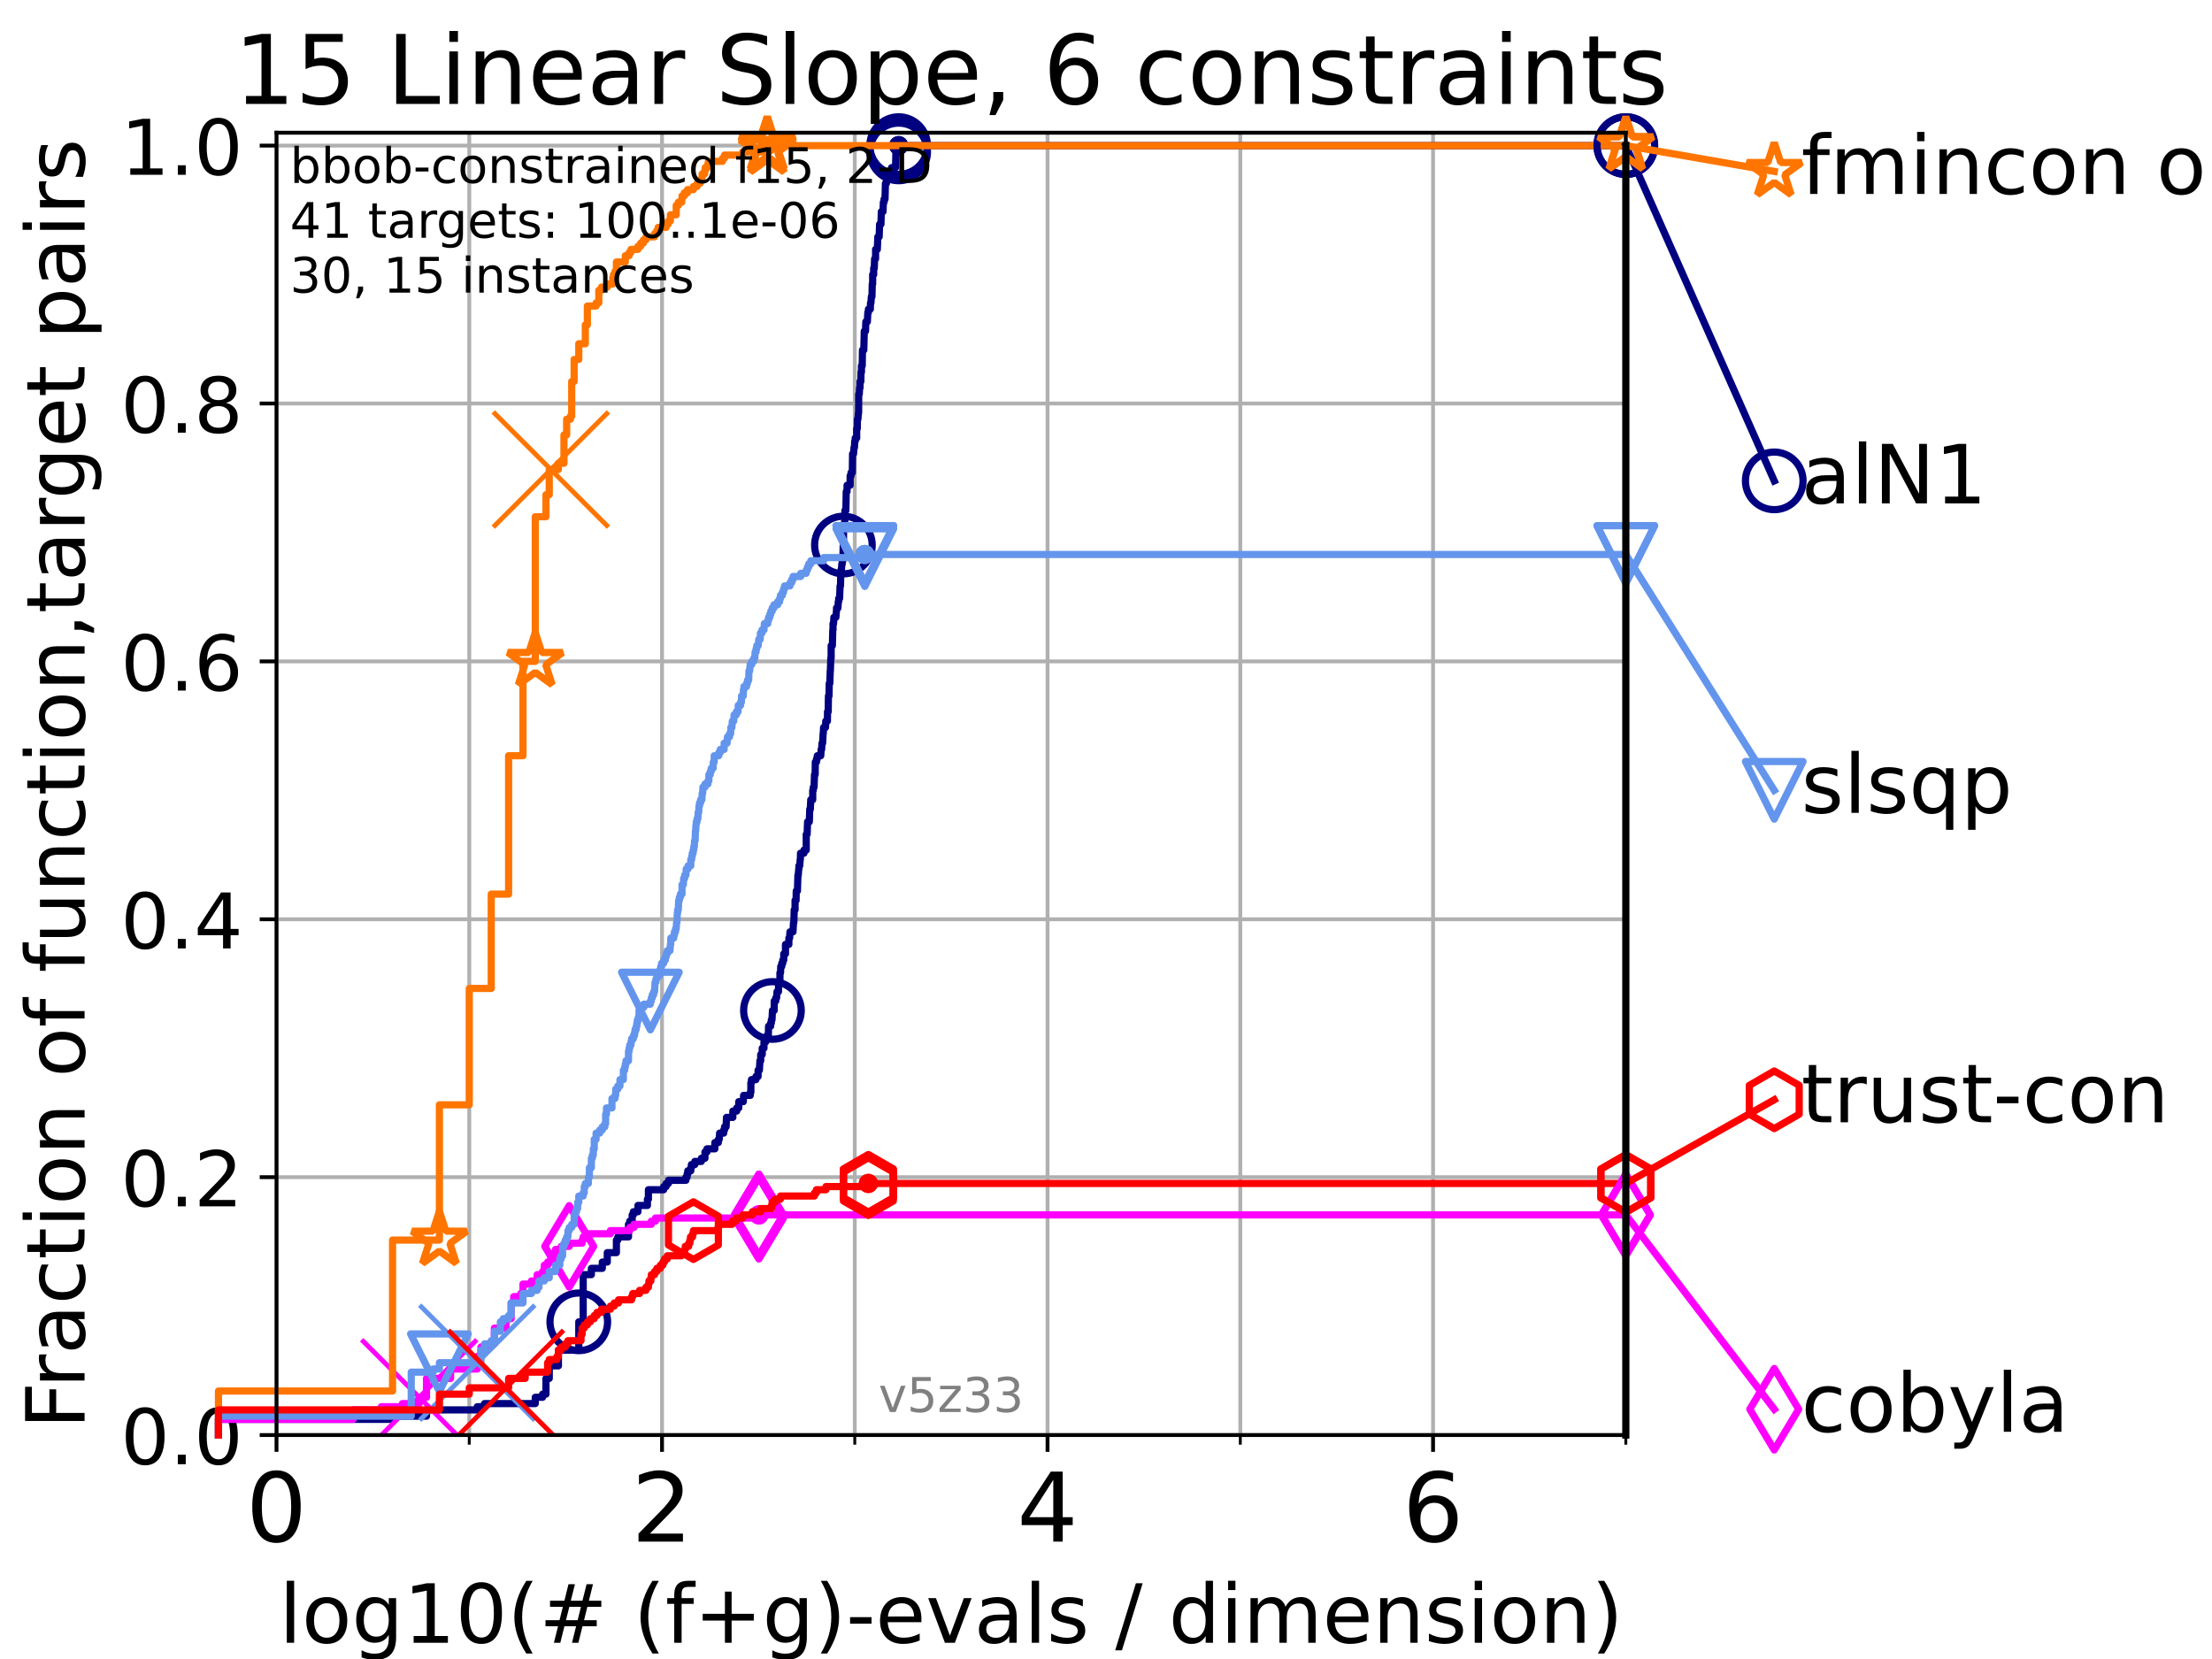 <?xml version="1.0" encoding="utf-8" standalone="no"?>
<!DOCTYPE svg PUBLIC "-//W3C//DTD SVG 1.1//EN"
  "http://www.w3.org/Graphics/SVG/1.1/DTD/svg11.dtd">
<!-- Created with matplotlib (https://matplotlib.org/) -->
<svg height="345.6pt" version="1.1" viewBox="0 0 460.8 345.6" width="460.8pt" xmlns="http://www.w3.org/2000/svg" xmlns:xlink="http://www.w3.org/1999/xlink">
 <defs>
  <style type="text/css">*{stroke-linecap:butt;stroke-linejoin:round;}</style>
 </defs>
 <g id="figure_1">
  <g id="patch_1">
   <path d="M 0 345.6 
L 460.8 345.6 
L 460.8 0 
L 0 0 
z
" style="fill:#ffffff;"/>
  </g>
  <g id="axes_1">
   <g id="patch_2">
    <path d="M 57.6 298.944 
L 338.688 298.944 
L 338.688 27.648 
L 57.6 27.648 
z
" style="fill:#ffffff;"/>
   </g>
   <g id="matplotlib.axis_1">
    <g id="xtick_1">
     <g id="line2d_1">
      <path clip-path="url(#p4c20799fab)" d="M 57.6 298.944 
L 57.6 27.648 
" style="fill:none;stroke:#b0b0b0;stroke-linecap:square;stroke-width:0.8;"/>
     </g>
     <g id="line2d_2">
      <defs>
       <path d="M 0 0 
L 0 3.5 
" id="meac8a1f78f" style="stroke:#000000;stroke-width:0.8;"/>
      </defs>
      <g>
       <use style="stroke:#000000;stroke-width:0.8;" x="57.6" xlink:href="#meac8a1f78f" y="298.944"/>
      </g>
     </g>
     <g id="text_1">
      <!-- 0 -->
      <g transform="translate(51.237 321.141)scale(0.2 -0.2)">
       <defs>
        <path d="M 31.781 66.406 
Q 24.172 66.406 20.328 58.906 
Q 16.5 51.422 16.5 36.375 
Q 16.5 21.391 20.328 13.891 
Q 24.172 6.391 31.781 6.391 
Q 39.453 6.391 43.281 13.891 
Q 47.125 21.391 47.125 36.375 
Q 47.125 51.422 43.281 58.906 
Q 39.453 66.406 31.781 66.406 
z
M 31.781 74.219 
Q 44.047 74.219 50.516 64.516 
Q 56.984 54.828 56.984 36.375 
Q 56.984 17.969 50.516 8.266 
Q 44.047 -1.422 31.781 -1.422 
Q 19.531 -1.422 13.062 8.266 
Q 6.594 17.969 6.594 36.375 
Q 6.594 54.828 13.062 64.516 
Q 19.531 74.219 31.781 74.219 
z
" id="DejaVuSans-48"/>
       </defs>
       <use xlink:href="#DejaVuSans-48"/>
      </g>
     </g>
    </g>
    <g id="xtick_2">
     <g id="line2d_3">
      <path clip-path="url(#p4c20799fab)" d="M 137.911 298.944 
L 137.911 27.648 
" style="fill:none;stroke:#b0b0b0;stroke-linecap:square;stroke-width:0.8;"/>
     </g>
     <g id="line2d_4">
      <g>
       <use style="stroke:#000000;stroke-width:0.8;" x="137.911" xlink:href="#meac8a1f78f" y="298.944"/>
      </g>
     </g>
     <g id="text_2">
      <!-- 2 -->
      <g transform="translate(131.548 321.141)scale(0.2 -0.2)">
       <defs>
        <path d="M 19.188 8.297 
L 53.609 8.297 
L 53.609 0 
L 7.328 0 
L 7.328 8.297 
Q 12.938 14.109 22.625 23.891 
Q 32.328 33.688 34.812 36.531 
Q 39.547 41.844 41.422 45.531 
Q 43.312 49.219 43.312 52.781 
Q 43.312 58.594 39.234 62.25 
Q 35.156 65.922 28.609 65.922 
Q 23.969 65.922 18.812 64.312 
Q 13.672 62.703 7.812 59.422 
L 7.812 69.391 
Q 13.766 71.781 18.938 73 
Q 24.125 74.219 28.422 74.219 
Q 39.75 74.219 46.484 68.547 
Q 53.219 62.891 53.219 53.422 
Q 53.219 48.922 51.531 44.891 
Q 49.859 40.875 45.406 35.406 
Q 44.188 33.984 37.641 27.219 
Q 31.109 20.453 19.188 8.297 
z
" id="DejaVuSans-50"/>
       </defs>
       <use xlink:href="#DejaVuSans-50"/>
      </g>
     </g>
    </g>
    <g id="xtick_3">
     <g id="line2d_5">
      <path clip-path="url(#p4c20799fab)" d="M 218.222 298.944 
L 218.222 27.648 
" style="fill:none;stroke:#b0b0b0;stroke-linecap:square;stroke-width:0.8;"/>
     </g>
     <g id="line2d_6">
      <g>
       <use style="stroke:#000000;stroke-width:0.8;" x="218.222" xlink:href="#meac8a1f78f" y="298.944"/>
      </g>
     </g>
     <g id="text_3">
      <!-- 4 -->
      <g transform="translate(211.859 321.141)scale(0.2 -0.2)">
       <defs>
        <path d="M 37.797 64.312 
L 12.891 25.391 
L 37.797 25.391 
z
M 35.203 72.906 
L 47.609 72.906 
L 47.609 25.391 
L 58.016 25.391 
L 58.016 17.188 
L 47.609 17.188 
L 47.609 0 
L 37.797 0 
L 37.797 17.188 
L 4.891 17.188 
L 4.891 26.703 
z
" id="DejaVuSans-52"/>
       </defs>
       <use xlink:href="#DejaVuSans-52"/>
      </g>
     </g>
    </g>
    <g id="xtick_4">
     <g id="line2d_7">
      <path clip-path="url(#p4c20799fab)" d="M 298.533 298.944 
L 298.533 27.648 
" style="fill:none;stroke:#b0b0b0;stroke-linecap:square;stroke-width:0.8;"/>
     </g>
     <g id="line2d_8">
      <g>
       <use style="stroke:#000000;stroke-width:0.8;" x="298.533" xlink:href="#meac8a1f78f" y="298.944"/>
      </g>
     </g>
     <g id="text_4">
      <!-- 6 -->
      <g transform="translate(292.17 321.141)scale(0.2 -0.2)">
       <defs>
        <path d="M 33.016 40.375 
Q 26.375 40.375 22.484 35.828 
Q 18.609 31.297 18.609 23.391 
Q 18.609 15.531 22.484 10.953 
Q 26.375 6.391 33.016 6.391 
Q 39.656 6.391 43.531 10.953 
Q 47.406 15.531 47.406 23.391 
Q 47.406 31.297 43.531 35.828 
Q 39.656 40.375 33.016 40.375 
z
M 52.594 71.297 
L 52.594 62.312 
Q 48.875 64.062 45.094 64.984 
Q 41.312 65.922 37.594 65.922 
Q 27.828 65.922 22.672 59.328 
Q 17.531 52.734 16.797 39.406 
Q 19.672 43.656 24.016 45.922 
Q 28.375 48.188 33.594 48.188 
Q 44.578 48.188 50.953 41.516 
Q 57.328 34.859 57.328 23.391 
Q 57.328 12.156 50.688 5.359 
Q 44.047 -1.422 33.016 -1.422 
Q 20.359 -1.422 13.672 8.266 
Q 6.984 17.969 6.984 36.375 
Q 6.984 53.656 15.188 63.938 
Q 23.391 74.219 37.203 74.219 
Q 40.922 74.219 44.703 73.484 
Q 48.484 72.75 52.594 71.297 
z
" id="DejaVuSans-54"/>
       </defs>
       <use xlink:href="#DejaVuSans-54"/>
      </g>
     </g>
    </g>
    <g id="xtick_5">
     <g id="line2d_9">
      <path clip-path="url(#p4c20799fab)" d="M 97.755 298.944 
L 97.755 27.648 
" style="fill:none;stroke:#b0b0b0;stroke-linecap:square;stroke-width:0.8;"/>
     </g>
     <g id="line2d_10">
      <defs>
       <path d="M 0 0 
L 0 2 
" id="m3cdaa35526" style="stroke:#000000;stroke-width:0.6;"/>
      </defs>
      <g>
       <use style="stroke:#000000;stroke-width:0.6;" x="97.755" xlink:href="#m3cdaa35526" y="298.944"/>
      </g>
     </g>
    </g>
    <g id="xtick_6">
     <g id="line2d_11">
      <path clip-path="url(#p4c20799fab)" d="M 178.066 298.944 
L 178.066 27.648 
" style="fill:none;stroke:#b0b0b0;stroke-linecap:square;stroke-width:0.8;"/>
     </g>
     <g id="line2d_12">
      <g>
       <use style="stroke:#000000;stroke-width:0.6;" x="178.066" xlink:href="#m3cdaa35526" y="298.944"/>
      </g>
     </g>
    </g>
    <g id="xtick_7">
     <g id="line2d_13">
      <path clip-path="url(#p4c20799fab)" d="M 258.377 298.944 
L 258.377 27.648 
" style="fill:none;stroke:#b0b0b0;stroke-linecap:square;stroke-width:0.8;"/>
     </g>
     <g id="line2d_14">
      <g>
       <use style="stroke:#000000;stroke-width:0.6;" x="258.377" xlink:href="#m3cdaa35526" y="298.944"/>
      </g>
     </g>
    </g>
    <g id="xtick_8">
     <g id="line2d_15">
      <path clip-path="url(#p4c20799fab)" d="M 338.688 298.944 
L 338.688 27.648 
" style="fill:none;stroke:#b0b0b0;stroke-linecap:square;stroke-width:0.8;"/>
     </g>
     <g id="line2d_16">
      <g>
       <use style="stroke:#000000;stroke-width:0.6;" x="338.688" xlink:href="#m3cdaa35526" y="298.944"/>
      </g>
     </g>
    </g>
    <g id="text_5">
     <!-- log10(# (f+g)-evals / dimension) -->
     <g transform="translate(58.145 342.218)scale(0.17 -0.17)">
      <defs>
       <path d="M 9.422 75.984 
L 18.406 75.984 
L 18.406 0 
L 9.422 0 
z
" id="DejaVuSans-108"/>
       <path d="M 30.609 48.391 
Q 23.391 48.391 19.188 42.75 
Q 14.984 37.109 14.984 27.297 
Q 14.984 17.484 19.156 11.844 
Q 23.344 6.203 30.609 6.203 
Q 37.797 6.203 41.984 11.859 
Q 46.188 17.531 46.188 27.297 
Q 46.188 37.016 41.984 42.703 
Q 37.797 48.391 30.609 48.391 
z
M 30.609 56 
Q 42.328 56 49.016 48.375 
Q 55.719 40.766 55.719 27.297 
Q 55.719 13.875 49.016 6.219 
Q 42.328 -1.422 30.609 -1.422 
Q 18.844 -1.422 12.172 6.219 
Q 5.516 13.875 5.516 27.297 
Q 5.516 40.766 12.172 48.375 
Q 18.844 56 30.609 56 
z
" id="DejaVuSans-111"/>
       <path d="M 45.406 27.984 
Q 45.406 37.75 41.375 43.109 
Q 37.359 48.484 30.078 48.484 
Q 22.859 48.484 18.828 43.109 
Q 14.797 37.75 14.797 27.984 
Q 14.797 18.266 18.828 12.891 
Q 22.859 7.516 30.078 7.516 
Q 37.359 7.516 41.375 12.891 
Q 45.406 18.266 45.406 27.984 
z
M 54.391 6.781 
Q 54.391 -7.172 48.188 -13.984 
Q 42 -20.797 29.203 -20.797 
Q 24.469 -20.797 20.266 -20.094 
Q 16.062 -19.391 12.109 -17.922 
L 12.109 -9.188 
Q 16.062 -11.328 19.922 -12.344 
Q 23.781 -13.375 27.781 -13.375 
Q 36.625 -13.375 41.016 -8.766 
Q 45.406 -4.156 45.406 5.172 
L 45.406 9.625 
Q 42.625 4.781 38.281 2.391 
Q 33.938 0 27.875 0 
Q 17.828 0 11.672 7.656 
Q 5.516 15.328 5.516 27.984 
Q 5.516 40.672 11.672 48.328 
Q 17.828 56 27.875 56 
Q 33.938 56 38.281 53.609 
Q 42.625 51.219 45.406 46.391 
L 45.406 54.688 
L 54.391 54.688 
z
" id="DejaVuSans-103"/>
       <path d="M 12.406 8.297 
L 28.516 8.297 
L 28.516 63.922 
L 10.984 60.406 
L 10.984 69.391 
L 28.422 72.906 
L 38.281 72.906 
L 38.281 8.297 
L 54.391 8.297 
L 54.391 0 
L 12.406 0 
z
" id="DejaVuSans-49"/>
       <path d="M 31 75.875 
Q 24.469 64.656 21.281 53.656 
Q 18.109 42.672 18.109 31.391 
Q 18.109 20.125 21.312 9.062 
Q 24.516 -2 31 -13.188 
L 23.188 -13.188 
Q 15.875 -1.703 12.234 9.375 
Q 8.594 20.453 8.594 31.391 
Q 8.594 42.281 12.203 53.312 
Q 15.828 64.359 23.188 75.875 
z
" id="DejaVuSans-40"/>
       <path d="M 51.125 44 
L 36.922 44 
L 32.812 27.688 
L 47.125 27.688 
z
M 43.797 71.781 
L 38.719 51.516 
L 52.984 51.516 
L 58.109 71.781 
L 65.922 71.781 
L 60.891 51.516 
L 76.125 51.516 
L 76.125 44 
L 58.984 44 
L 54.984 27.688 
L 70.516 27.688 
L 70.516 20.219 
L 53.078 20.219 
L 48 0 
L 40.188 0 
L 45.219 20.219 
L 30.906 20.219 
L 25.875 0 
L 18.016 0 
L 23.094 20.219 
L 7.719 20.219 
L 7.719 27.688 
L 24.906 27.688 
L 29 44 
L 13.281 44 
L 13.281 51.516 
L 30.906 51.516 
L 35.891 71.781 
z
" id="DejaVuSans-35"/>
       <path id="DejaVuSans-32"/>
       <path d="M 37.109 75.984 
L 37.109 68.5 
L 28.516 68.5 
Q 23.688 68.5 21.797 66.547 
Q 19.922 64.594 19.922 59.516 
L 19.922 54.688 
L 34.719 54.688 
L 34.719 47.703 
L 19.922 47.703 
L 19.922 0 
L 10.891 0 
L 10.891 47.703 
L 2.297 47.703 
L 2.297 54.688 
L 10.891 54.688 
L 10.891 58.5 
Q 10.891 67.625 15.141 71.797 
Q 19.391 75.984 28.609 75.984 
z
" id="DejaVuSans-102"/>
       <path d="M 46 62.703 
L 46 35.5 
L 73.188 35.5 
L 73.188 27.203 
L 46 27.203 
L 46 0 
L 37.797 0 
L 37.797 27.203 
L 10.594 27.203 
L 10.594 35.5 
L 37.797 35.5 
L 37.797 62.703 
z
" id="DejaVuSans-43"/>
       <path d="M 8.016 75.875 
L 15.828 75.875 
Q 23.141 64.359 26.781 53.312 
Q 30.422 42.281 30.422 31.391 
Q 30.422 20.453 26.781 9.375 
Q 23.141 -1.703 15.828 -13.188 
L 8.016 -13.188 
Q 14.5 -2 17.703 9.062 
Q 20.906 20.125 20.906 31.391 
Q 20.906 42.672 17.703 53.656 
Q 14.5 64.656 8.016 75.875 
z
" id="DejaVuSans-41"/>
       <path d="M 4.891 31.391 
L 31.203 31.391 
L 31.203 23.391 
L 4.891 23.391 
z
" id="DejaVuSans-45"/>
       <path d="M 56.203 29.594 
L 56.203 25.203 
L 14.891 25.203 
Q 15.484 15.922 20.484 11.062 
Q 25.484 6.203 34.422 6.203 
Q 39.594 6.203 44.453 7.469 
Q 49.312 8.734 54.109 11.281 
L 54.109 2.781 
Q 49.266 0.734 44.188 -0.344 
Q 39.109 -1.422 33.891 -1.422 
Q 20.797 -1.422 13.156 6.188 
Q 5.516 13.812 5.516 26.812 
Q 5.516 40.234 12.766 48.109 
Q 20.016 56 32.328 56 
Q 43.359 56 49.781 48.891 
Q 56.203 41.797 56.203 29.594 
z
M 47.219 32.234 
Q 47.125 39.594 43.094 43.984 
Q 39.062 48.391 32.422 48.391 
Q 24.906 48.391 20.391 44.141 
Q 15.875 39.891 15.188 32.172 
z
" id="DejaVuSans-101"/>
       <path d="M 2.984 54.688 
L 12.5 54.688 
L 29.594 8.797 
L 46.688 54.688 
L 56.203 54.688 
L 35.688 0 
L 23.484 0 
z
" id="DejaVuSans-118"/>
       <path d="M 34.281 27.484 
Q 23.391 27.484 19.188 25 
Q 14.984 22.516 14.984 16.5 
Q 14.984 11.719 18.141 8.906 
Q 21.297 6.109 26.703 6.109 
Q 34.188 6.109 38.703 11.406 
Q 43.219 16.703 43.219 25.484 
L 43.219 27.484 
z
M 52.203 31.203 
L 52.203 0 
L 43.219 0 
L 43.219 8.297 
Q 40.141 3.328 35.547 0.953 
Q 30.953 -1.422 24.312 -1.422 
Q 15.922 -1.422 10.953 3.297 
Q 6 8.016 6 15.922 
Q 6 25.141 12.172 29.828 
Q 18.359 34.516 30.609 34.516 
L 43.219 34.516 
L 43.219 35.406 
Q 43.219 41.609 39.141 45 
Q 35.062 48.391 27.688 48.391 
Q 23 48.391 18.547 47.266 
Q 14.109 46.141 10.016 43.891 
L 10.016 52.203 
Q 14.938 54.109 19.578 55.047 
Q 24.219 56 28.609 56 
Q 40.484 56 46.344 49.844 
Q 52.203 43.703 52.203 31.203 
z
" id="DejaVuSans-97"/>
       <path d="M 44.281 53.078 
L 44.281 44.578 
Q 40.484 46.531 36.375 47.5 
Q 32.281 48.484 27.875 48.484 
Q 21.188 48.484 17.844 46.438 
Q 14.5 44.391 14.5 40.281 
Q 14.5 37.156 16.891 35.375 
Q 19.281 33.594 26.516 31.984 
L 29.594 31.297 
Q 39.156 29.25 43.188 25.516 
Q 47.219 21.781 47.219 15.094 
Q 47.219 7.469 41.188 3.016 
Q 35.156 -1.422 24.609 -1.422 
Q 20.219 -1.422 15.453 -0.562 
Q 10.688 0.297 5.422 2 
L 5.422 11.281 
Q 10.406 8.688 15.234 7.391 
Q 20.062 6.109 24.812 6.109 
Q 31.156 6.109 34.562 8.281 
Q 37.984 10.453 37.984 14.406 
Q 37.984 18.062 35.516 20.016 
Q 33.062 21.969 24.703 23.781 
L 21.578 24.516 
Q 13.234 26.266 9.516 29.906 
Q 5.812 33.547 5.812 39.891 
Q 5.812 47.609 11.281 51.797 
Q 16.75 56 26.812 56 
Q 31.781 56 36.172 55.266 
Q 40.578 54.547 44.281 53.078 
z
" id="DejaVuSans-115"/>
       <path d="M 25.391 72.906 
L 33.688 72.906 
L 8.297 -9.281 
L 0 -9.281 
z
" id="DejaVuSans-47"/>
       <path d="M 45.406 46.391 
L 45.406 75.984 
L 54.391 75.984 
L 54.391 0 
L 45.406 0 
L 45.406 8.203 
Q 42.578 3.328 38.25 0.953 
Q 33.938 -1.422 27.875 -1.422 
Q 17.969 -1.422 11.734 6.484 
Q 5.516 14.406 5.516 27.297 
Q 5.516 40.188 11.734 48.094 
Q 17.969 56 27.875 56 
Q 33.938 56 38.25 53.625 
Q 42.578 51.266 45.406 46.391 
z
M 14.797 27.297 
Q 14.797 17.391 18.875 11.75 
Q 22.953 6.109 30.078 6.109 
Q 37.203 6.109 41.297 11.75 
Q 45.406 17.391 45.406 27.297 
Q 45.406 37.203 41.297 42.844 
Q 37.203 48.484 30.078 48.484 
Q 22.953 48.484 18.875 42.844 
Q 14.797 37.203 14.797 27.297 
z
" id="DejaVuSans-100"/>
       <path d="M 9.422 54.688 
L 18.406 54.688 
L 18.406 0 
L 9.422 0 
z
M 9.422 75.984 
L 18.406 75.984 
L 18.406 64.594 
L 9.422 64.594 
z
" id="DejaVuSans-105"/>
       <path d="M 52 44.188 
Q 55.375 50.25 60.062 53.125 
Q 64.75 56 71.094 56 
Q 79.641 56 84.281 50.016 
Q 88.922 44.047 88.922 33.016 
L 88.922 0 
L 79.891 0 
L 79.891 32.719 
Q 79.891 40.578 77.094 44.375 
Q 74.312 48.188 68.609 48.188 
Q 61.625 48.188 57.562 43.547 
Q 53.516 38.922 53.516 30.906 
L 53.516 0 
L 44.484 0 
L 44.484 32.719 
Q 44.484 40.625 41.703 44.406 
Q 38.922 48.188 33.109 48.188 
Q 26.219 48.188 22.156 43.531 
Q 18.109 38.875 18.109 30.906 
L 18.109 0 
L 9.078 0 
L 9.078 54.688 
L 18.109 54.688 
L 18.109 46.188 
Q 21.188 51.219 25.484 53.609 
Q 29.781 56 35.688 56 
Q 41.656 56 45.828 52.969 
Q 50 49.953 52 44.188 
z
" id="DejaVuSans-109"/>
       <path d="M 54.891 33.016 
L 54.891 0 
L 45.906 0 
L 45.906 32.719 
Q 45.906 40.484 42.875 44.328 
Q 39.844 48.188 33.797 48.188 
Q 26.516 48.188 22.312 43.547 
Q 18.109 38.922 18.109 30.906 
L 18.109 0 
L 9.078 0 
L 9.078 54.688 
L 18.109 54.688 
L 18.109 46.188 
Q 21.344 51.125 25.703 53.562 
Q 30.078 56 35.797 56 
Q 45.219 56 50.047 50.172 
Q 54.891 44.344 54.891 33.016 
z
" id="DejaVuSans-110"/>
      </defs>
      <use xlink:href="#DejaVuSans-108"/>
      <use x="27.783" xlink:href="#DejaVuSans-111"/>
      <use x="88.965" xlink:href="#DejaVuSans-103"/>
      <use x="152.441" xlink:href="#DejaVuSans-49"/>
      <use x="216.064" xlink:href="#DejaVuSans-48"/>
      <use x="279.688" xlink:href="#DejaVuSans-40"/>
      <use x="318.701" xlink:href="#DejaVuSans-35"/>
      <use x="402.49" xlink:href="#DejaVuSans-32"/>
      <use x="434.277" xlink:href="#DejaVuSans-40"/>
      <use x="473.291" xlink:href="#DejaVuSans-102"/>
      <use x="508.496" xlink:href="#DejaVuSans-43"/>
      <use x="592.285" xlink:href="#DejaVuSans-103"/>
      <use x="655.762" xlink:href="#DejaVuSans-41"/>
      <use x="694.775" xlink:href="#DejaVuSans-45"/>
      <use x="730.859" xlink:href="#DejaVuSans-101"/>
      <use x="792.383" xlink:href="#DejaVuSans-118"/>
      <use x="851.562" xlink:href="#DejaVuSans-97"/>
      <use x="912.842" xlink:href="#DejaVuSans-108"/>
      <use x="940.625" xlink:href="#DejaVuSans-115"/>
      <use x="992.725" xlink:href="#DejaVuSans-32"/>
      <use x="1024.512" xlink:href="#DejaVuSans-47"/>
      <use x="1058.203" xlink:href="#DejaVuSans-32"/>
      <use x="1089.99" xlink:href="#DejaVuSans-100"/>
      <use x="1153.467" xlink:href="#DejaVuSans-105"/>
      <use x="1181.25" xlink:href="#DejaVuSans-109"/>
      <use x="1278.662" xlink:href="#DejaVuSans-101"/>
      <use x="1340.186" xlink:href="#DejaVuSans-110"/>
      <use x="1403.564" xlink:href="#DejaVuSans-115"/>
      <use x="1455.664" xlink:href="#DejaVuSans-105"/>
      <use x="1483.447" xlink:href="#DejaVuSans-111"/>
      <use x="1544.629" xlink:href="#DejaVuSans-110"/>
      <use x="1608.008" xlink:href="#DejaVuSans-41"/>
     </g>
    </g>
   </g>
   <g id="matplotlib.axis_2">
    <g id="ytick_1">
     <g id="line2d_17">
      <path clip-path="url(#p4c20799fab)" d="M 57.6 298.944 
L 338.688 298.944 
" style="fill:none;stroke:#b0b0b0;stroke-linecap:square;stroke-width:0.8;"/>
     </g>
     <g id="line2d_18">
      <defs>
       <path d="M 0 0 
L -3.5 0 
" id="m33b8b0a6e6" style="stroke:#000000;stroke-width:0.8;"/>
      </defs>
      <g>
       <use style="stroke:#000000;stroke-width:0.8;" x="57.6" xlink:href="#m33b8b0a6e6" y="298.944"/>
      </g>
     </g>
     <g id="text_6">
      <!-- 0.0 -->
      <g transform="translate(25.155 305.023)scale(0.16 -0.16)">
       <defs>
        <path d="M 10.688 12.406 
L 21 12.406 
L 21 0 
L 10.688 0 
z
" id="DejaVuSans-46"/>
       </defs>
       <use xlink:href="#DejaVuSans-48"/>
       <use x="63.623" xlink:href="#DejaVuSans-46"/>
       <use x="95.41" xlink:href="#DejaVuSans-48"/>
      </g>
     </g>
    </g>
    <g id="ytick_2">
     <g id="line2d_19">
      <path clip-path="url(#p4c20799fab)" d="M 57.6 245.222 
L 338.688 245.222 
" style="fill:none;stroke:#b0b0b0;stroke-linecap:square;stroke-width:0.8;"/>
     </g>
     <g id="line2d_20">
      <g>
       <use style="stroke:#000000;stroke-width:0.8;" x="57.6" xlink:href="#m33b8b0a6e6" y="245.222"/>
      </g>
     </g>
     <g id="text_7">
      <!-- 0.2 -->
      <g transform="translate(25.155 251.301)scale(0.16 -0.16)">
       <use xlink:href="#DejaVuSans-48"/>
       <use x="63.623" xlink:href="#DejaVuSans-46"/>
       <use x="95.41" xlink:href="#DejaVuSans-50"/>
      </g>
     </g>
    </g>
    <g id="ytick_3">
     <g id="line2d_21">
      <path clip-path="url(#p4c20799fab)" d="M 57.6 191.5 
L 338.688 191.5 
" style="fill:none;stroke:#b0b0b0;stroke-linecap:square;stroke-width:0.8;"/>
     </g>
     <g id="line2d_22">
      <g>
       <use style="stroke:#000000;stroke-width:0.8;" x="57.6" xlink:href="#m33b8b0a6e6" y="191.5"/>
      </g>
     </g>
     <g id="text_8">
      <!-- 0.4 -->
      <g transform="translate(25.155 197.579)scale(0.16 -0.16)">
       <use xlink:href="#DejaVuSans-48"/>
       <use x="63.623" xlink:href="#DejaVuSans-46"/>
       <use x="95.41" xlink:href="#DejaVuSans-52"/>
      </g>
     </g>
    </g>
    <g id="ytick_4">
     <g id="line2d_23">
      <path clip-path="url(#p4c20799fab)" d="M 57.6 137.778 
L 338.688 137.778 
" style="fill:none;stroke:#b0b0b0;stroke-linecap:square;stroke-width:0.8;"/>
     </g>
     <g id="line2d_24">
      <g>
       <use style="stroke:#000000;stroke-width:0.8;" x="57.6" xlink:href="#m33b8b0a6e6" y="137.778"/>
      </g>
     </g>
     <g id="text_9">
      <!-- 0.6 -->
      <g transform="translate(25.155 143.857)scale(0.16 -0.16)">
       <use xlink:href="#DejaVuSans-48"/>
       <use x="63.623" xlink:href="#DejaVuSans-46"/>
       <use x="95.41" xlink:href="#DejaVuSans-54"/>
      </g>
     </g>
    </g>
    <g id="ytick_5">
     <g id="line2d_25">
      <path clip-path="url(#p4c20799fab)" d="M 57.6 84.056 
L 338.688 84.056 
" style="fill:none;stroke:#b0b0b0;stroke-linecap:square;stroke-width:0.8;"/>
     </g>
     <g id="line2d_26">
      <g>
       <use style="stroke:#000000;stroke-width:0.8;" x="57.6" xlink:href="#m33b8b0a6e6" y="84.056"/>
      </g>
     </g>
     <g id="text_10">
      <!-- 0.8 -->
      <g transform="translate(25.155 90.135)scale(0.16 -0.16)">
       <defs>
        <path d="M 31.781 34.625 
Q 24.75 34.625 20.719 30.859 
Q 16.703 27.094 16.703 20.516 
Q 16.703 13.922 20.719 10.156 
Q 24.75 6.391 31.781 6.391 
Q 38.812 6.391 42.859 10.172 
Q 46.922 13.969 46.922 20.516 
Q 46.922 27.094 42.891 30.859 
Q 38.875 34.625 31.781 34.625 
z
M 21.922 38.812 
Q 15.578 40.375 12.031 44.719 
Q 8.5 49.078 8.5 55.328 
Q 8.5 64.062 14.719 69.141 
Q 20.953 74.219 31.781 74.219 
Q 42.672 74.219 48.875 69.141 
Q 55.078 64.062 55.078 55.328 
Q 55.078 49.078 51.531 44.719 
Q 48 40.375 41.703 38.812 
Q 48.828 37.156 52.797 32.312 
Q 56.781 27.484 56.781 20.516 
Q 56.781 9.906 50.312 4.234 
Q 43.844 -1.422 31.781 -1.422 
Q 19.734 -1.422 13.25 4.234 
Q 6.781 9.906 6.781 20.516 
Q 6.781 27.484 10.781 32.312 
Q 14.797 37.156 21.922 38.812 
z
M 18.312 54.391 
Q 18.312 48.734 21.844 45.562 
Q 25.391 42.391 31.781 42.391 
Q 38.141 42.391 41.719 45.562 
Q 45.312 48.734 45.312 54.391 
Q 45.312 60.062 41.719 63.234 
Q 38.141 66.406 31.781 66.406 
Q 25.391 66.406 21.844 63.234 
Q 18.312 60.062 18.312 54.391 
z
" id="DejaVuSans-56"/>
       </defs>
       <use xlink:href="#DejaVuSans-48"/>
       <use x="63.623" xlink:href="#DejaVuSans-46"/>
       <use x="95.41" xlink:href="#DejaVuSans-56"/>
      </g>
     </g>
    </g>
    <g id="ytick_6">
     <g id="line2d_27">
      <path clip-path="url(#p4c20799fab)" d="M 57.6 30.334 
L 338.688 30.334 
" style="fill:none;stroke:#b0b0b0;stroke-linecap:square;stroke-width:0.8;"/>
     </g>
     <g id="line2d_28">
      <g>
       <use style="stroke:#000000;stroke-width:0.8;" x="57.6" xlink:href="#m33b8b0a6e6" y="30.334"/>
      </g>
     </g>
     <g id="text_11">
      <!-- 1.0 -->
      <g transform="translate(25.155 36.413)scale(0.16 -0.16)">
       <use xlink:href="#DejaVuSans-49"/>
       <use x="63.623" xlink:href="#DejaVuSans-46"/>
       <use x="95.41" xlink:href="#DejaVuSans-48"/>
      </g>
     </g>
    </g>
    <g id="text_12">
     <!-- Fraction of function,target pairs -->
     <g transform="translate(17.62 297.681)rotate(-90)scale(0.17 -0.17)">
      <defs>
       <path d="M 9.812 72.906 
L 51.703 72.906 
L 51.703 64.594 
L 19.672 64.594 
L 19.672 43.109 
L 48.578 43.109 
L 48.578 34.812 
L 19.672 34.812 
L 19.672 0 
L 9.812 0 
z
" id="DejaVuSans-70"/>
       <path d="M 41.109 46.297 
Q 39.594 47.172 37.812 47.578 
Q 36.031 48 33.891 48 
Q 26.266 48 22.188 43.047 
Q 18.109 38.094 18.109 28.812 
L 18.109 0 
L 9.078 0 
L 9.078 54.688 
L 18.109 54.688 
L 18.109 46.188 
Q 20.953 51.172 25.484 53.578 
Q 30.031 56 36.531 56 
Q 37.453 56 38.578 55.875 
Q 39.703 55.766 41.062 55.516 
z
" id="DejaVuSans-114"/>
       <path d="M 48.781 52.594 
L 48.781 44.188 
Q 44.969 46.297 41.141 47.344 
Q 37.312 48.391 33.406 48.391 
Q 24.656 48.391 19.812 42.844 
Q 14.984 37.312 14.984 27.297 
Q 14.984 17.281 19.812 11.734 
Q 24.656 6.203 33.406 6.203 
Q 37.312 6.203 41.141 7.25 
Q 44.969 8.297 48.781 10.406 
L 48.781 2.094 
Q 45.016 0.344 40.984 -0.531 
Q 36.969 -1.422 32.422 -1.422 
Q 20.062 -1.422 12.781 6.344 
Q 5.516 14.109 5.516 27.297 
Q 5.516 40.672 12.859 48.328 
Q 20.219 56 33.016 56 
Q 37.156 56 41.109 55.141 
Q 45.062 54.297 48.781 52.594 
z
" id="DejaVuSans-99"/>
       <path d="M 18.312 70.219 
L 18.312 54.688 
L 36.812 54.688 
L 36.812 47.703 
L 18.312 47.703 
L 18.312 18.016 
Q 18.312 11.328 20.141 9.422 
Q 21.969 7.516 27.594 7.516 
L 36.812 7.516 
L 36.812 0 
L 27.594 0 
Q 17.188 0 13.234 3.875 
Q 9.281 7.766 9.281 18.016 
L 9.281 47.703 
L 2.688 47.703 
L 2.688 54.688 
L 9.281 54.688 
L 9.281 70.219 
z
" id="DejaVuSans-116"/>
       <path d="M 8.5 21.578 
L 8.5 54.688 
L 17.484 54.688 
L 17.484 21.922 
Q 17.484 14.156 20.5 10.266 
Q 23.531 6.391 29.594 6.391 
Q 36.859 6.391 41.078 11.031 
Q 45.312 15.672 45.312 23.688 
L 45.312 54.688 
L 54.297 54.688 
L 54.297 0 
L 45.312 0 
L 45.312 8.406 
Q 42.047 3.422 37.719 1 
Q 33.406 -1.422 27.688 -1.422 
Q 18.266 -1.422 13.375 4.438 
Q 8.5 10.297 8.5 21.578 
z
M 31.109 56 
z
" id="DejaVuSans-117"/>
       <path d="M 11.719 12.406 
L 22.016 12.406 
L 22.016 4 
L 14.016 -11.625 
L 7.719 -11.625 
L 11.719 4 
z
" id="DejaVuSans-44"/>
       <path d="M 18.109 8.203 
L 18.109 -20.797 
L 9.078 -20.797 
L 9.078 54.688 
L 18.109 54.688 
L 18.109 46.391 
Q 20.953 51.266 25.266 53.625 
Q 29.594 56 35.594 56 
Q 45.562 56 51.781 48.094 
Q 58.016 40.188 58.016 27.297 
Q 58.016 14.406 51.781 6.484 
Q 45.562 -1.422 35.594 -1.422 
Q 29.594 -1.422 25.266 0.953 
Q 20.953 3.328 18.109 8.203 
z
M 48.688 27.297 
Q 48.688 37.203 44.609 42.844 
Q 40.531 48.484 33.406 48.484 
Q 26.266 48.484 22.188 42.844 
Q 18.109 37.203 18.109 27.297 
Q 18.109 17.391 22.188 11.75 
Q 26.266 6.109 33.406 6.109 
Q 40.531 6.109 44.609 11.75 
Q 48.688 17.391 48.688 27.297 
z
" id="DejaVuSans-112"/>
      </defs>
      <use xlink:href="#DejaVuSans-70"/>
      <use x="50.27" xlink:href="#DejaVuSans-114"/>
      <use x="91.383" xlink:href="#DejaVuSans-97"/>
      <use x="152.662" xlink:href="#DejaVuSans-99"/>
      <use x="207.643" xlink:href="#DejaVuSans-116"/>
      <use x="246.852" xlink:href="#DejaVuSans-105"/>
      <use x="274.635" xlink:href="#DejaVuSans-111"/>
      <use x="335.816" xlink:href="#DejaVuSans-110"/>
      <use x="399.195" xlink:href="#DejaVuSans-32"/>
      <use x="430.982" xlink:href="#DejaVuSans-111"/>
      <use x="492.164" xlink:href="#DejaVuSans-102"/>
      <use x="527.369" xlink:href="#DejaVuSans-32"/>
      <use x="559.156" xlink:href="#DejaVuSans-102"/>
      <use x="594.361" xlink:href="#DejaVuSans-117"/>
      <use x="657.74" xlink:href="#DejaVuSans-110"/>
      <use x="721.119" xlink:href="#DejaVuSans-99"/>
      <use x="776.1" xlink:href="#DejaVuSans-116"/>
      <use x="815.309" xlink:href="#DejaVuSans-105"/>
      <use x="843.092" xlink:href="#DejaVuSans-111"/>
      <use x="904.273" xlink:href="#DejaVuSans-110"/>
      <use x="967.652" xlink:href="#DejaVuSans-44"/>
      <use x="999.439" xlink:href="#DejaVuSans-116"/>
      <use x="1038.648" xlink:href="#DejaVuSans-97"/>
      <use x="1099.928" xlink:href="#DejaVuSans-114"/>
      <use x="1139.291" xlink:href="#DejaVuSans-103"/>
      <use x="1202.768" xlink:href="#DejaVuSans-101"/>
      <use x="1264.291" xlink:href="#DejaVuSans-116"/>
      <use x="1303.5" xlink:href="#DejaVuSans-32"/>
      <use x="1335.287" xlink:href="#DejaVuSans-112"/>
      <use x="1398.764" xlink:href="#DejaVuSans-97"/>
      <use x="1460.043" xlink:href="#DejaVuSans-105"/>
      <use x="1487.826" xlink:href="#DejaVuSans-114"/>
      <use x="1528.939" xlink:href="#DejaVuSans-115"/>
     </g>
    </g>
   </g>
   <g id="line2d_29">
    <defs>
     <path d="M 0 1.5 
C 0.398 1.5 0.779 1.342 1.061 1.061 
C 1.342 0.779 1.5 0.398 1.5 0 
C 1.5 -0.398 1.342 -0.779 1.061 -1.061 
C 0.779 -1.342 0.398 -1.5 0 -1.5 
C -0.398 -1.5 -0.779 -1.342 -1.061 -1.061 
C -1.342 -0.779 -1.5 -0.398 -1.5 0 
C -1.5 0.398 -1.342 0.779 -1.061 1.061 
C -0.779 1.342 -0.398 1.5 0 1.5 
z
" id="md78ea8bb54" style="stroke:#000080;"/>
    </defs>
    <g>
     <use style="fill:#000080;stroke:#000080;" x="187.207" xlink:href="#md78ea8bb54" y="30.334"/>
     <use style="fill:#000080;stroke:#000080;" x="187.207" xlink:href="#md78ea8bb54" y="30.334"/>
    </g>
   </g>
   <g id="line2d_30">
    <path d="M 45.512 298.944 
L 45.512 295.668 
L 81.776 295.668 
L 81.776 295.013 
L 88.847 295.013 
L 88.847 293.703 
L 99.418 293.703 
L 99.418 293.048 
L 100.935 293.048 
L 100.935 292.393 
L 111.506 292.393 
L 111.506 291.082 
L 113.023 291.082 
L 113.023 290.427 
L 113.735 290.427 
L 113.735 287.151 
L 114.419 287.151 
L 114.419 284.531 
L 116.323 284.531 
L 116.323 281.255 
L 120.572 281.255 
L 120.572 275.359 
L 121.49 275.359 
L 121.49 265.532 
L 123.193 265.532 
L 123.193 264.221 
L 125.471 264.221 
L 125.471 262.911 
L 126.507 262.911 
L 126.507 260.946 
L 128.411 260.946 
L 128.411 258.325 
L 128.709 258.325 
L 128.709 257.67 
L 130.927 257.67 
L 130.927 255.049 
L 131.185 255.049 
L 131.185 254.394 
L 131.691 254.394 
L 131.691 253.084 
L 131.938 253.084 
L 131.938 252.429 
L 132.894 252.429 
L 132.894 251.118 
L 134.87 251.118 
L 134.87 249.808 
L 135.077 249.808 
L 135.077 247.843 
L 138.256 247.843 
L 138.256 247.187 
L 138.762 247.187 
L 138.762 246.532 
L 139.253 246.532 
L 139.253 245.877 
L 142.884 245.877 
L 142.884 245.222 
L 143.144 245.222 
L 143.144 244.567 
L 143.273 244.567 
L 143.273 243.912 
L 143.903 243.912 
L 143.903 243.257 
L 144.026 243.257 
L 144.026 242.601 
L 144.748 242.601 
L 144.748 241.946 
L 146.107 241.946 
L 146.107 241.291 
L 146.854 241.291 
L 146.854 239.981 
L 147.267 239.981 
L 147.267 239.326 
L 148.92 239.326 
L 148.92 238.015 
L 149.647 238.015 
L 149.647 237.36 
L 149.824 237.36 
L 149.911 236.05 
L 150.766 236.05 
L 150.766 235.395 
L 150.933 235.395 
L 150.933 234.74 
L 151.26 234.74 
L 151.341 232.774 
L 152.662 232.774 
L 152.662 231.464 
L 153.467 231.464 
L 153.467 230.809 
L 153.89 230.809 
L 153.89 229.499 
L 154.841 229.499 
L 154.906 228.188 
L 156.297 228.188 
L 156.297 227.533 
L 156.418 227.533 
L 156.418 225.568 
L 156.539 225.568 
L 156.539 224.912 
L 157.472 224.912 
L 157.472 224.257 
L 157.921 224.257 
L 157.921 222.947 
L 158.195 222.947 
L 158.304 220.982 
L 158.466 220.982 
L 158.466 219.671 
L 158.785 219.671 
L 158.785 218.361 
L 159.15 218.361 
L 159.15 217.051 
L 159.507 217.051 
L 159.507 216.396 
L 159.758 216.396 
L 159.758 215.74 
L 160.055 215.74 
L 160.103 213.775 
L 160.538 213.775 
L 160.538 213.12 
L 160.68 213.12 
L 160.68 212.465 
L 160.821 212.465 
L 160.915 210.499 
L 161.284 210.499 
L 161.284 208.534 
L 161.601 208.534 
L 161.601 207.879 
L 161.779 207.879 
L 161.867 206.568 
L 162.174 206.568 
L 162.174 204.603 
L 162.475 204.603 
L 162.475 202.638 
L 162.602 202.638 
L 162.645 201.327 
L 162.854 201.327 
L 162.854 200.672 
L 163.062 200.672 
L 163.062 200.017 
L 163.267 200.017 
L 163.267 198.707 
L 163.63 198.707 
L 163.63 196.741 
L 164.334 196.741 
L 164.334 195.431 
L 164.486 195.431 
L 164.562 194.121 
L 165.194 194.121 
L 165.303 192.155 
L 165.375 192.155 
L 165.447 189.535 
L 165.626 189.535 
L 165.626 187.569 
L 165.838 187.569 
L 165.873 185.604 
L 166.117 185.604 
L 166.221 182.328 
L 166.289 182.328 
L 166.392 181.018 
L 166.426 181.018 
L 166.426 180.363 
L 166.595 180.363 
L 166.696 179.052 
L 166.729 179.052 
L 166.763 177.742 
L 167.481 177.742 
L 167.481 177.087 
L 167.955 177.087 
L 167.955 173.811 
L 168.141 173.811 
L 168.233 171.191 
L 168.597 171.191 
L 168.686 168.57 
L 168.806 168.57 
L 168.894 166.604 
L 169.303 166.604 
L 169.303 164.639 
L 169.418 164.639 
L 169.418 163.984 
L 169.588 163.984 
L 169.673 161.363 
L 169.814 161.363 
L 169.842 158.743 
L 170.092 158.743 
L 170.092 158.088 
L 170.256 158.088 
L 170.256 157.432 
L 170.978 157.432 
L 171.056 156.122 
L 171.16 156.122 
L 171.238 154.812 
L 171.366 154.812 
L 171.468 152.846 
L 171.494 152.846 
L 171.57 151.536 
L 171.97 151.536 
L 172.02 150.226 
L 172.362 150.226 
L 172.386 148.26 
L 172.53 148.26 
L 172.578 144.985 
L 172.697 144.985 
L 172.744 142.364 
L 172.862 142.364 
L 172.956 139.743 
L 172.979 139.743 
L 173.073 137.123 
L 173.142 137.123 
L 173.142 134.502 
L 173.395 134.502 
L 173.486 131.227 
L 173.531 131.227 
L 173.531 129.916 
L 173.644 129.916 
L 173.711 128.606 
L 174.131 128.606 
L 174.24 127.296 
L 174.262 127.296 
L 174.262 126.641 
L 174.563 126.641 
L 174.627 125.33 
L 174.711 125.33 
L 174.711 124.675 
L 174.901 124.675 
L 175.005 122.055 
L 175.088 122.055 
L 175.17 118.779 
L 175.273 118.779 
L 175.375 117.469 
L 175.456 117.469 
L 175.456 116.813 
L 175.577 116.813 
L 175.658 113.538 
L 175.698 113.538 
L 175.738 110.262 
L 175.877 110.262 
L 175.975 108.296 
L 176.014 108.296 
L 176.014 106.331 
L 176.209 106.331 
L 176.287 102.4 
L 176.46 102.4 
L 176.46 101.09 
L 177.098 101.09 
L 177.098 99.124 
L 177.282 99.124 
L 177.282 98.469 
L 177.553 98.469 
L 177.607 94.538 
L 177.803 94.538 
L 177.909 93.228 
L 177.996 93.228 
L 178.049 91.918 
L 178.153 91.918 
L 178.153 91.263 
L 178.463 91.263 
L 178.463 89.297 
L 178.582 89.297 
L 178.616 87.332 
L 178.717 87.332 
L 178.817 86.022 
L 178.867 86.022 
L 178.884 82.091 
L 179 82.091 
L 179.066 80.78 
L 179.165 80.78 
L 179.165 79.47 
L 179.328 79.47 
L 179.36 77.505 
L 179.457 77.505 
L 179.457 76.194 
L 179.617 76.194 
L 179.665 72.919 
L 179.949 72.919 
L 180.043 68.988 
L 180.305 68.988 
L 180.367 67.022 
L 180.685 67.022 
L 180.789 65.057 
L 180.908 65.057 
L 180.908 64.402 
L 181.304 64.402 
L 181.347 63.091 
L 181.434 63.091 
L 181.52 61.781 
L 181.648 61.781 
L 181.705 59.161 
L 181.79 59.161 
L 181.79 57.195 
L 182 57.195 
L 182 55.885 
L 182.124 55.885 
L 182.193 53.919 
L 182.399 53.919 
L 182.399 51.954 
L 182.762 51.954 
L 182.868 49.333 
L 183.144 49.333 
L 183.235 46.713 
L 183.518 46.713 
L 183.595 44.092 
L 183.947 44.092 
L 184.021 42.127 
L 184.169 42.127 
L 184.169 41.472 
L 184.365 41.472 
L 184.45 38.196 
L 184.666 38.196 
L 184.666 36.886 
L 185.585 36.886 
L 185.585 35.575 
L 185.732 35.575 
L 185.732 34.92 
L 186.555 34.92 
L 186.64 31.644 
L 187.207 31.644 
L 187.207 30.334 
L 338.688 30.334 
L 338.688 30.334 
" style="fill:none;stroke:#000080;stroke-linecap:square;stroke-width:1.5;"/>
   </g>
   <g id="line2d_31">
    <defs>
     <path d="M 0 6 
C 1.591 6 3.117 5.368 4.243 4.243 
C 5.368 3.117 6 1.591 6 0 
C 6 -1.591 5.368 -3.117 4.243 -4.243 
C 3.117 -5.368 1.591 -6 0 -6 
C -1.591 -6 -3.117 -5.368 -4.243 -4.243 
C -5.368 -3.117 -6 -1.591 -6 0 
C -6 1.591 -5.368 3.117 -4.243 4.243 
C -3.117 5.368 -1.591 6 0 6 
z
" id="m6603849dfa" style="stroke:#000080;stroke-width:1.5;"/>
    </defs>
    <g>
     <use style="fill-opacity:0;stroke:#000080;stroke-width:1.5;" x="120.572" xlink:href="#m6603849dfa" y="275.359"/>
     <use style="fill-opacity:0;stroke:#000080;stroke-width:1.5;" x="160.915" xlink:href="#m6603849dfa" y="210.499"/>
     <use style="fill-opacity:0;stroke:#000080;stroke-width:1.5;" x="175.698" xlink:href="#m6603849dfa" y="113.538"/>
     <use style="fill-opacity:0;stroke:#000080;stroke-width:1.5;" x="187.207" xlink:href="#m6603849dfa" y="31.644"/>
     <use style="fill-opacity:0;stroke:#000080;stroke-width:1.5;" x="187.207" xlink:href="#m6603849dfa" y="30.334"/>
     <use style="fill-opacity:0;stroke:#000080;stroke-width:1.5;" x="338.688" xlink:href="#m6603849dfa" y="30.334"/>
    </g>
   </g>
   <g id="line2d_32">
    <path style="fill:none;stroke:#000080;stroke-linecap:square;stroke-width:1.5;"/>
    <g/>
   </g>
   <g id="line2d_33">
    <defs>
     <path d="M 0 1.5 
C 0.398 1.5 0.779 1.342 1.061 1.061 
C 1.342 0.779 1.5 0.398 1.5 0 
C 1.5 -0.398 1.342 -0.779 1.061 -1.061 
C 0.779 -1.342 0.398 -1.5 0 -1.5 
C -0.398 -1.5 -0.779 -1.342 -1.061 -1.061 
C -1.342 -0.779 -1.5 -0.398 -1.5 0 
C -1.5 0.398 -1.342 0.779 -1.061 1.061 
C -0.779 1.342 -0.398 1.5 0 1.5 
z
" id="m39cf5ff442" style="stroke:#ff00ff;"/>
    </defs>
    <g>
     <use style="fill:#ff00ff;stroke:#ff00ff;" x="158.086" xlink:href="#m39cf5ff442" y="253.084"/>
     <use style="fill:#ff00ff;stroke:#ff00ff;" x="158.086" xlink:href="#m39cf5ff442" y="253.084"/>
    </g>
   </g>
   <g id="line2d_34">
    <path d="M 45.512 298.944 
L 45.512 295.668 
L 73.579 295.668 
L 73.579 293.703 
L 79.447 293.703 
L 79.447 293.048 
L 83.83 293.048 
L 83.83 292.393 
L 87.33 292.393 
L 87.33 291.082 
L 88.847 291.082 
L 88.847 287.151 
L 93.864 287.151 
L 93.864 285.186 
L 99.418 285.186 
L 99.418 282.565 
L 100.193 282.565 
L 100.193 280.6 
L 102.331 280.6 
L 102.331 279.945 
L 102.989 279.945 
L 102.989 276.669 
L 105.398 276.669 
L 105.398 274.704 
L 106.489 274.704 
L 106.489 271.428 
L 107.009 271.428 
L 107.009 270.118 
L 108.484 270.118 
L 108.484 269.462 
L 108.949 269.462 
L 108.949 267.497 
L 110.694 267.497 
L 110.694 266.842 
L 111.897 266.842 
L 111.897 265.532 
L 113.023 265.532 
L 113.023 264.876 
L 113.383 264.876 
L 113.383 263.566 
L 114.08 263.566 
L 114.08 262.911 
L 114.751 262.911 
L 114.751 261.601 
L 115.397 261.601 
L 115.397 260.946 
L 115.711 260.946 
L 115.711 260.29 
L 116.914 260.29 
L 116.914 259.635 
L 118.577 259.635 
L 118.577 258.98 
L 121.265 258.98 
L 121.265 258.325 
L 121.49 258.325 
L 121.49 257.67 
L 122.362 257.67 
L 122.362 257.015 
L 127.165 257.015 
L 127.165 256.36 
L 131.185 256.36 
L 131.185 255.704 
L 132.06 255.704 
L 132.06 255.049 
L 135.682 255.049 
L 135.682 254.394 
L 136.551 254.394 
L 136.551 253.739 
L 158.086 253.739 
L 158.086 253.084 
L 338.688 253.084 
" style="fill:none;stroke:#ff00ff;stroke-linecap:square;stroke-width:1.5;"/>
   </g>
   <g id="line2d_35">
    <defs>
     <path d="M -0 8.485 
L 5.091 0 
L 0 -8.485 
L -5.091 -0 
z
" id="mfcfad35e5f" style="stroke:#ff00ff;stroke-linejoin:miter;stroke-width:1.5;"/>
    </defs>
    <g>
     <use style="fill-opacity:0;stroke:#ff00ff;stroke-linejoin:miter;stroke-width:1.5;" x="118.577" xlink:href="#mfcfad35e5f" y="259.635"/>
     <use style="fill-opacity:0;stroke:#ff00ff;stroke-linejoin:miter;stroke-width:1.5;" x="158.086" xlink:href="#mfcfad35e5f" y="253.739"/>
     <use style="fill-opacity:0;stroke:#ff00ff;stroke-linejoin:miter;stroke-width:1.5;" x="158.086" xlink:href="#mfcfad35e5f" y="253.739"/>
     <use style="fill-opacity:0;stroke:#ff00ff;stroke-linejoin:miter;stroke-width:1.5;" x="158.086" xlink:href="#mfcfad35e5f" y="253.084"/>
     <use style="fill-opacity:0;stroke:#ff00ff;stroke-linejoin:miter;stroke-width:1.5;" x="158.086" xlink:href="#mfcfad35e5f" y="253.084"/>
     <use style="fill-opacity:0;stroke:#ff00ff;stroke-linejoin:miter;stroke-width:1.5;" x="338.688" xlink:href="#mfcfad35e5f" y="253.084"/>
    </g>
   </g>
   <g id="line2d_36">
    <path style="fill:none;stroke:#ff00ff;stroke-linecap:square;stroke-width:1.5;"/>
    <g/>
   </g>
   <g id="line2d_37">
    <path clip-path="url(#p4c20799fab)" d="M 87.33 291.082 
" style="fill:none;stroke:#ff00ff;stroke-linecap:square;stroke-width:1.5;"/>
    <defs>
     <path d="M -12 12 
L 12 -12 
M -12 -12 
L 12 12 
" id="mb653898a40" style="stroke:#ff00ff;"/>
    </defs>
    <g clip-path="url(#p4c20799fab)">
     <use style="fill:#ff00ff;stroke:#ff00ff;" x="87.33" xlink:href="#mb653898a40" y="291.082"/>
    </g>
   </g>
   <g id="line2d_38">
    <defs>
     <path d="M 0 1.5 
C 0.398 1.5 0.779 1.342 1.061 1.061 
C 1.342 0.779 1.5 0.398 1.5 0 
C 1.5 -0.398 1.342 -0.779 1.061 -1.061 
C 0.779 -1.342 0.398 -1.5 0 -1.5 
C -0.398 -1.5 -0.779 -1.342 -1.061 -1.061 
C -1.342 -0.779 -1.5 -0.398 -1.5 0 
C -1.5 0.398 -1.342 0.779 -1.061 1.061 
C -0.779 1.342 -0.398 1.5 0 1.5 
z
" id="m8de5ad3a68" style="stroke:#ff7500;"/>
    </defs>
    <g>
     <use style="fill:#ff7500;stroke:#ff7500;" x="159.833" xlink:href="#m8de5ad3a68" y="30.334"/>
     <use style="fill:#ff7500;stroke:#ff7500;" x="159.833" xlink:href="#m8de5ad3a68" y="30.334"/>
    </g>
   </g>
   <g id="line2d_39">
    <path d="M 45.512 298.944 
L 45.512 289.772 
L 81.776 289.772 
L 81.776 258.325 
L 91.535 258.325 
L 91.535 230.154 
L 97.755 230.154 
L 97.755 205.913 
L 102.331 205.913 
L 102.331 186.259 
L 105.952 186.259 
L 105.952 157.432 
L 108.949 157.432 
L 108.949 137.778 
L 111.506 137.778 
L 111.506 107.641 
L 113.735 107.641 
L 113.735 103.055 
L 114.419 103.055 
L 114.419 97.814 
L 116.323 97.814 
L 116.323 96.504 
L 117.486 96.504 
L 117.486 90.608 
L 118.04 90.608 
L 118.04 87.332 
L 118.839 87.332 
L 118.839 86.677 
L 119.097 86.677 
L 119.097 79.47 
L 119.603 79.47 
L 119.603 74.884 
L 120.572 74.884 
L 120.572 71.608 
L 121.931 71.608 
L 121.931 67.677 
L 122.362 67.677 
L 122.362 63.747 
L 124.178 63.747 
L 124.178 63.091 
L 124.744 63.091 
L 124.744 60.471 
L 125.292 60.471 
L 125.292 59.816 
L 126.507 59.816 
L 126.507 59.161 
L 127.643 59.161 
L 127.643 57.85 
L 127.799 57.85 
L 127.799 57.195 
L 128.108 57.195 
L 128.108 56.54 
L 128.411 56.54 
L 128.411 54.575 
L 130.264 54.575 
L 130.264 53.264 
L 131.056 53.264 
L 131.056 52.609 
L 131.44 52.609 
L 131.44 51.954 
L 132.894 51.954 
L 132.894 51.299 
L 133.466 51.299 
L 133.466 50.644 
L 134.019 50.644 
L 134.019 49.988 
L 134.556 49.988 
L 134.556 49.333 
L 136.362 49.333 
L 136.362 48.678 
L 136.832 48.678 
L 136.832 48.023 
L 137.108 48.023 
L 137.108 47.368 
L 138.762 47.368 
L 138.762 46.713 
L 139.172 46.713 
L 139.172 46.058 
L 139.652 46.058 
L 139.652 44.747 
L 140.871 44.747 
L 140.871 42.782 
L 141.307 42.782 
L 141.307 42.127 
L 142.01 42.127 
L 142.01 41.472 
L 142.079 41.472 
L 142.079 40.816 
L 142.553 40.816 
L 142.553 40.161 
L 143.209 40.161 
L 143.209 39.506 
L 144.451 39.506 
L 144.451 38.851 
L 145.213 38.851 
L 145.213 38.196 
L 145.833 38.196 
L 145.833 37.541 
L 146.216 37.541 
L 146.216 36.886 
L 146.27 36.886 
L 146.27 36.23 
L 146.802 36.23 
L 146.802 35.575 
L 146.906 35.575 
L 146.906 34.92 
L 147.419 34.92 
L 147.419 34.265 
L 147.57 34.265 
L 147.57 33.61 
L 150.514 33.61 
L 150.514 32.955 
L 150.933 32.955 
L 150.933 32.3 
L 154.708 32.3 
L 154.708 31.644 
L 158.679 31.644 
L 158.679 30.989 
L 159.833 30.989 
L 159.833 30.334 
L 338.688 30.334 
" style="fill:none;stroke:#ff7500;stroke-linecap:square;stroke-width:1.5;"/>
   </g>
   <g id="line2d_40">
    <defs>
     <path d="M 0 -6 
L -1.347 -1.854 
L -5.706 -1.854 
L -2.18 0.708 
L -3.527 4.854 
L -0 2.292 
L 3.527 4.854 
L 2.18 0.708 
L 5.706 -1.854 
L 1.347 -1.854 
z
" id="m6ff4e5c44a" style="stroke:#ff7500;stroke-linejoin:bevel;stroke-width:1.5;"/>
    </defs>
    <g>
     <use style="fill-opacity:0;stroke:#ff7500;stroke-linejoin:bevel;stroke-width:1.5;" x="91.535" xlink:href="#m6ff4e5c44a" y="258.325"/>
     <use style="fill-opacity:0;stroke:#ff7500;stroke-linejoin:bevel;stroke-width:1.5;" x="111.506" xlink:href="#m6ff4e5c44a" y="137.778"/>
     <use style="fill-opacity:0;stroke:#ff7500;stroke-linejoin:bevel;stroke-width:1.5;" x="159.833" xlink:href="#m6ff4e5c44a" y="30.989"/>
     <use style="fill-opacity:0;stroke:#ff7500;stroke-linejoin:bevel;stroke-width:1.5;" x="159.833" xlink:href="#m6ff4e5c44a" y="30.334"/>
     <use style="fill-opacity:0;stroke:#ff7500;stroke-linejoin:bevel;stroke-width:1.5;" x="159.833" xlink:href="#m6ff4e5c44a" y="30.334"/>
     <use style="fill-opacity:0;stroke:#ff7500;stroke-linejoin:bevel;stroke-width:1.5;" x="338.688" xlink:href="#m6ff4e5c44a" y="30.334"/>
    </g>
   </g>
   <g id="line2d_41">
    <path style="fill:none;stroke:#ff7500;stroke-linecap:square;stroke-width:1.5;"/>
    <g/>
   </g>
   <g id="line2d_42">
    <path clip-path="url(#p4c20799fab)" d="M 114.751 97.814 
" style="fill:none;stroke:#ff7500;stroke-linecap:square;stroke-width:1.5;"/>
    <defs>
     <path d="M -12 12 
L 12 -12 
M -12 -12 
L 12 12 
" id="m3c45492553" style="stroke:#ff7500;"/>
    </defs>
    <g clip-path="url(#p4c20799fab)">
     <use style="fill:#ff7500;stroke:#ff7500;" x="114.751" xlink:href="#m3c45492553" y="97.814"/>
    </g>
   </g>
   <g id="line2d_43">
    <defs>
     <path d="M 0 1.5 
C 0.398 1.5 0.779 1.342 1.061 1.061 
C 1.342 0.779 1.5 0.398 1.5 0 
C 1.5 -0.398 1.342 -0.779 1.061 -1.061 
C 0.779 -1.342 0.398 -1.5 0 -1.5 
C -0.398 -1.5 -0.779 -1.342 -1.061 -1.061 
C -1.342 -0.779 -1.5 -0.398 -1.5 0 
C -1.5 0.398 -1.342 0.779 -1.061 1.061 
C -0.779 1.342 -0.398 1.5 0 1.5 
z
" id="m612371932c" style="stroke:#6495ed;"/>
    </defs>
    <g>
     <use style="fill:#6495ed;stroke:#6495ed;" x="180.159" xlink:href="#m612371932c" y="115.503"/>
     <use style="fill:#6495ed;stroke:#6495ed;" x="180.159" xlink:href="#m612371932c" y="115.503"/>
    </g>
   </g>
   <g id="line2d_44">
    <path d="M 45.512 298.944 
L 45.512 295.013 
L 85.667 295.013 
L 85.667 285.841 
L 90.243 285.841 
L 90.243 285.186 
L 91.535 285.186 
L 91.535 283.876 
L 100.193 283.876 
L 100.193 281.255 
L 100.935 281.255 
L 100.935 279.945 
L 102.331 279.945 
L 102.331 279.29 
L 102.989 279.29 
L 102.989 277.324 
L 104.235 277.324 
L 104.235 275.359 
L 104.826 275.359 
L 104.826 274.704 
L 105.952 274.704 
L 105.952 274.048 
L 106.489 274.048 
L 106.489 271.428 
L 108.949 271.428 
L 108.949 269.462 
L 110.694 269.462 
L 110.694 268.807 
L 111.897 268.807 
L 111.897 268.152 
L 112.281 268.152 
L 112.281 266.842 
L 113.383 266.842 
L 113.383 266.187 
L 114.419 266.187 
L 114.419 264.876 
L 115.711 264.876 
L 115.711 263.566 
L 116.621 263.566 
L 116.621 262.256 
L 116.914 262.256 
L 116.914 261.601 
L 117.203 261.601 
L 117.203 259.635 
L 117.486 259.635 
L 117.486 258.98 
L 117.765 258.98 
L 117.765 258.325 
L 118.04 258.325 
L 118.04 257.67 
L 118.31 257.67 
L 118.31 256.36 
L 118.577 256.36 
L 118.577 255.704 
L 119.097 255.704 
L 119.097 255.049 
L 119.603 255.049 
L 119.603 253.084 
L 119.85 253.084 
L 119.85 252.429 
L 120.094 252.429 
L 120.094 251.773 
L 120.335 251.773 
L 120.335 250.463 
L 120.572 250.463 
L 120.572 249.153 
L 121.49 249.153 
L 121.49 248.498 
L 121.712 248.498 
L 121.712 247.187 
L 121.931 247.187 
L 121.931 246.532 
L 122.573 246.532 
L 122.573 245.222 
L 122.782 245.222 
L 122.782 243.257 
L 123.193 243.257 
L 123.193 241.291 
L 123.394 241.291 
L 123.394 240.636 
L 123.594 240.636 
L 123.594 239.326 
L 123.791 239.326 
L 123.791 237.36 
L 124.178 237.36 
L 124.178 236.05 
L 124.928 236.05 
L 124.928 235.395 
L 125.471 235.395 
L 125.471 234.74 
L 125.996 234.74 
L 125.996 234.085 
L 126.168 234.085 
L 126.168 232.119 
L 126.338 232.119 
L 126.338 230.809 
L 127.485 230.809 
L 127.485 228.843 
L 128.108 228.843 
L 128.108 228.188 
L 128.26 228.188 
L 128.26 226.878 
L 128.709 226.878 
L 128.709 226.223 
L 129.147 226.223 
L 129.147 224.912 
L 129.853 224.912 
L 129.853 222.947 
L 130.128 222.947 
L 130.128 222.292 
L 130.264 222.292 
L 130.264 221.637 
L 130.398 221.637 
L 130.398 220.982 
L 130.927 220.982 
L 130.927 219.016 
L 131.056 219.016 
L 131.056 218.361 
L 131.185 218.361 
L 131.185 217.706 
L 131.44 217.706 
L 131.44 217.051 
L 131.566 217.051 
L 131.566 216.396 
L 131.938 216.396 
L 131.938 215.74 
L 132.182 215.74 
L 132.182 215.085 
L 132.303 215.085 
L 132.303 214.43 
L 132.542 214.43 
L 132.542 213.775 
L 132.66 213.775 
L 132.66 213.12 
L 132.777 213.12 
L 132.777 212.465 
L 133.01 212.465 
L 133.01 211.81 
L 133.125 211.81 
L 133.125 210.499 
L 133.239 210.499 
L 133.239 209.844 
L 134.128 209.844 
L 134.128 209.189 
L 135.482 209.189 
L 135.482 208.534 
L 135.682 208.534 
L 135.682 207.879 
L 135.879 207.879 
L 135.879 207.224 
L 136.17 207.224 
L 136.17 206.568 
L 136.362 206.568 
L 136.457 204.603 
L 136.645 204.603 
L 136.645 203.948 
L 136.832 203.948 
L 136.832 203.293 
L 137.38 203.293 
L 137.469 201.982 
L 137.647 201.982 
L 137.647 201.327 
L 137.823 201.327 
L 137.823 200.672 
L 138.256 200.672 
L 138.256 200.017 
L 138.595 200.017 
L 138.595 199.362 
L 138.762 199.362 
L 138.762 198.707 
L 139.009 198.707 
L 139.009 198.052 
L 139.573 198.052 
L 139.652 196.741 
L 139.731 196.741 
L 139.731 195.431 
L 140.348 195.431 
L 140.348 194.776 
L 140.499 194.776 
L 140.499 194.121 
L 140.723 194.121 
L 140.723 193.465 
L 140.871 193.465 
L 140.944 192.155 
L 141.018 192.155 
L 141.09 190.19 
L 141.163 190.19 
L 141.163 189.535 
L 141.307 189.535 
L 141.379 187.569 
L 141.521 187.569 
L 141.521 186.914 
L 141.732 186.914 
L 141.732 186.259 
L 142.079 186.259 
L 142.079 184.293 
L 142.352 184.293 
L 142.419 182.983 
L 142.62 182.983 
L 142.62 182.328 
L 142.884 182.328 
L 142.95 181.018 
L 143.337 181.018 
L 143.337 180.363 
L 143.903 180.363 
L 143.903 179.052 
L 144.087 179.052 
L 144.087 178.397 
L 144.209 178.397 
L 144.209 177.742 
L 144.391 177.742 
L 144.391 177.087 
L 144.511 177.087 
L 144.511 176.432 
L 144.63 176.432 
L 144.689 175.121 
L 144.807 175.121 
L 144.865 173.156 
L 144.924 173.156 
L 144.982 171.846 
L 145.04 171.846 
L 145.04 171.191 
L 145.213 171.191 
L 145.213 170.535 
L 145.384 170.535 
L 145.441 169.225 
L 145.554 169.225 
L 145.61 167.915 
L 145.722 167.915 
L 145.722 167.26 
L 145.943 167.26 
L 145.943 166.604 
L 146.216 166.604 
L 146.27 165.294 
L 146.378 165.294 
L 146.431 163.984 
L 146.854 163.984 
L 146.854 163.329 
L 147.47 163.329 
L 147.47 162.674 
L 147.67 162.674 
L 147.67 161.363 
L 147.967 161.363 
L 147.967 160.708 
L 148.161 160.708 
L 148.161 160.053 
L 148.545 160.053 
L 148.592 158.743 
L 148.78 158.743 
L 148.78 157.432 
L 149.735 157.432 
L 149.735 156.777 
L 150.042 156.777 
L 150.042 156.122 
L 150.85 156.122 
L 150.85 154.812 
L 151.462 154.812 
L 151.542 153.502 
L 151.975 153.502 
L 151.975 152.846 
L 152.207 152.846 
L 152.246 151.536 
L 152.474 151.536 
L 152.55 150.226 
L 152.848 150.226 
L 152.922 148.916 
L 153.395 148.916 
L 153.395 148.26 
L 153.75 148.26 
L 153.785 146.95 
L 154.27 146.95 
L 154.27 146.295 
L 154.44 146.295 
L 154.473 144.985 
L 154.841 144.985 
L 154.874 143.674 
L 154.972 143.674 
L 154.972 143.019 
L 155.521 143.019 
L 155.521 142.364 
L 155.71 142.364 
L 155.71 141.709 
L 155.96 141.709 
L 156.022 139.743 
L 156.175 139.743 
L 156.267 138.433 
L 156.599 138.433 
L 156.599 137.778 
L 157.012 137.778 
L 157.012 137.123 
L 157.243 137.123 
L 157.301 135.813 
L 157.5 135.813 
L 157.5 135.157 
L 157.642 135.157 
L 157.642 134.502 
L 157.948 134.502 
L 158.059 133.192 
L 158.358 133.192 
L 158.412 131.882 
L 158.732 131.882 
L 158.732 131.227 
L 159.15 131.227 
L 159.227 129.916 
L 159.932 129.916 
L 159.932 129.261 
L 160.103 129.261 
L 160.103 128.606 
L 160.37 128.606 
L 160.37 127.951 
L 160.585 127.951 
L 160.585 127.296 
L 160.868 127.296 
L 160.868 126.641 
L 161.238 126.641 
L 161.238 125.985 
L 161.999 125.985 
L 161.999 125.33 
L 162.411 125.33 
L 162.411 124.675 
L 162.581 124.675 
L 162.581 124.02 
L 162.979 124.02 
L 162.979 123.365 
L 163.226 123.365 
L 163.226 122.71 
L 163.429 122.71 
L 163.429 122.055 
L 164.562 122.055 
L 164.562 121.399 
L 164.918 121.399 
L 164.918 120.744 
L 165.212 120.744 
L 165.212 120.089 
L 166.813 120.089 
L 166.813 119.434 
L 167.939 119.434 
L 167.939 118.779 
L 168.202 118.779 
L 168.202 118.124 
L 168.476 118.124 
L 168.476 117.469 
L 168.909 117.469 
L 168.909 116.813 
L 171.583 116.813 
L 171.583 116.158 
L 180.159 116.158 
L 180.159 115.503 
L 338.688 115.503 
L 338.688 115.503 
" style="fill:none;stroke:#6495ed;stroke-linecap:square;stroke-width:1.5;"/>
   </g>
   <g id="line2d_45">
    <defs>
     <path d="M -0 6 
L 6 -6 
L -6 -6 
z
" id="m6854f08cd6" style="stroke:#6495ed;stroke-linejoin:miter;stroke-width:1.5;"/>
    </defs>
    <g>
     <use style="fill-opacity:0;stroke:#6495ed;stroke-linejoin:miter;stroke-width:1.5;" x="91.535" xlink:href="#m6854f08cd6" y="283.876"/>
     <use style="fill-opacity:0;stroke:#6495ed;stroke-linejoin:miter;stroke-width:1.5;" x="135.482" xlink:href="#m6854f08cd6" y="208.534"/>
     <use style="fill-opacity:0;stroke:#6495ed;stroke-linejoin:miter;stroke-width:1.5;" x="180.159" xlink:href="#m6854f08cd6" y="116.158"/>
     <use style="fill-opacity:0;stroke:#6495ed;stroke-linejoin:miter;stroke-width:1.5;" x="180.159" xlink:href="#m6854f08cd6" y="115.503"/>
     <use style="fill-opacity:0;stroke:#6495ed;stroke-linejoin:miter;stroke-width:1.5;" x="180.159" xlink:href="#m6854f08cd6" y="115.503"/>
     <use style="fill-opacity:0;stroke:#6495ed;stroke-linejoin:miter;stroke-width:1.5;" x="338.688" xlink:href="#m6854f08cd6" y="115.503"/>
    </g>
   </g>
   <g id="line2d_46">
    <path style="fill:none;stroke:#6495ed;stroke-linecap:square;stroke-width:1.5;"/>
    <g/>
   </g>
   <g id="line2d_47">
    <path clip-path="url(#p4c20799fab)" d="M 99.418 283.876 
" style="fill:none;stroke:#6495ed;stroke-linecap:square;stroke-width:1.5;"/>
    <defs>
     <path d="M -12 12 
L 12 -12 
M -12 -12 
L 12 12 
" id="m83d309fea9" style="stroke:#6495ed;"/>
    </defs>
    <g clip-path="url(#p4c20799fab)">
     <use style="fill:#6495ed;stroke:#6495ed;" x="99.418" xlink:href="#m83d309fea9" y="283.876"/>
    </g>
   </g>
   <g id="line2d_48">
    <defs>
     <path d="M 0 1.5 
C 0.398 1.5 0.779 1.342 1.061 1.061 
C 1.342 0.779 1.5 0.398 1.5 0 
C 1.5 -0.398 1.342 -0.779 1.061 -1.061 
C 0.779 -1.342 0.398 -1.5 0 -1.5 
C -0.398 -1.5 -0.779 -1.342 -1.061 -1.061 
C -1.342 -0.779 -1.5 -0.398 -1.5 0 
C -1.5 0.398 -1.342 0.779 -1.061 1.061 
C -0.779 1.342 -0.398 1.5 0 1.5 
z
" id="md5144ba009" style="stroke:#ff0000;"/>
    </defs>
    <g>
     <use style="fill:#ff0000;stroke:#ff0000;" x="180.894" xlink:href="#md5144ba009" y="246.532"/>
     <use style="fill:#ff0000;stroke:#ff0000;" x="180.894" xlink:href="#md5144ba009" y="246.532"/>
    </g>
   </g>
   <g id="line2d_49">
    <path d="M 45.512 298.944 
L 45.512 293.703 
L 91.535 293.703 
L 91.535 290.427 
L 97.755 290.427 
L 97.755 289.117 
L 105.952 289.117 
L 105.952 287.151 
L 109.402 287.151 
L 109.402 285.841 
L 114.08 285.841 
L 114.08 283.876 
L 114.419 283.876 
L 114.419 283.22 
L 116.02 283.22 
L 116.02 282.565 
L 116.323 282.565 
L 116.323 281.255 
L 116.914 281.255 
L 116.914 280.6 
L 117.765 280.6 
L 117.765 279.945 
L 118.31 279.945 
L 118.31 279.29 
L 121.037 279.29 
L 121.037 277.979 
L 121.265 277.979 
L 121.265 276.669 
L 121.712 276.669 
L 121.712 276.014 
L 122.362 276.014 
L 122.362 275.359 
L 122.989 275.359 
L 122.989 274.704 
L 123.791 274.704 
L 123.791 274.048 
L 124.369 274.048 
L 124.369 273.393 
L 125.292 273.393 
L 125.292 272.738 
L 127.165 272.738 
L 127.165 272.083 
L 127.954 272.083 
L 127.954 271.428 
L 128.856 271.428 
L 128.856 270.773 
L 131.566 270.773 
L 131.566 270.118 
L 131.815 270.118 
L 131.815 269.462 
L 133.239 269.462 
L 133.239 268.807 
L 134.556 268.807 
L 134.556 268.152 
L 135.077 268.152 
L 135.077 267.497 
L 135.179 267.497 
L 135.179 266.842 
L 135.582 266.842 
L 135.582 266.187 
L 135.682 266.187 
L 135.682 265.532 
L 136.362 265.532 
L 136.362 264.876 
L 136.832 264.876 
L 136.832 264.221 
L 137.559 264.221 
L 137.559 263.566 
L 138.084 263.566 
L 138.084 262.911 
L 138.426 262.911 
L 138.426 262.256 
L 139.009 262.256 
L 139.009 261.601 
L 141.941 261.601 
L 141.941 260.946 
L 142.62 260.946 
L 142.62 260.29 
L 142.753 260.29 
L 142.753 259.635 
L 143.464 259.635 
L 143.464 258.98 
L 143.716 258.98 
L 143.716 258.325 
L 143.841 258.325 
L 143.841 257.67 
L 144.27 257.67 
L 144.27 257.015 
L 144.451 257.015 
L 144.451 256.36 
L 149.557 256.36 
L 149.557 255.704 
L 149.691 255.704 
L 149.691 255.049 
L 152.512 255.049 
L 152.512 254.394 
L 153.323 254.394 
L 153.323 253.739 
L 154.708 253.739 
L 154.708 253.084 
L 156.718 253.084 
L 156.718 252.429 
L 158.466 252.429 
L 158.466 251.773 
L 160.704 251.773 
L 160.704 251.118 
L 160.845 251.118 
L 160.845 250.463 
L 161.443 250.463 
L 161.443 249.808 
L 162.581 249.808 
L 162.581 249.153 
L 169.673 249.153 
L 169.673 248.498 
L 170.078 248.498 
L 170.078 247.843 
L 172.057 247.843 
L 172.057 247.187 
L 180.894 247.187 
L 180.894 246.532 
L 338.688 246.532 
" style="fill:none;stroke:#ff0000;stroke-linecap:square;stroke-width:1.5;"/>
   </g>
   <g id="line2d_50">
    <defs>
     <path d="M 0 -6 
L -5.196 -3 
L -5.196 3 
L -0 6 
L 5.196 3 
L 5.196 -3 
z
" id="m874e5adb06" style="stroke:#ff0000;stroke-linejoin:miter;stroke-width:1.5;"/>
    </defs>
    <g>
     <use style="fill-opacity:0;stroke:#ff0000;stroke-linejoin:miter;stroke-width:1.5;" x="144.451" xlink:href="#m874e5adb06" y="256.36"/>
     <use style="fill-opacity:0;stroke:#ff0000;stroke-linejoin:miter;stroke-width:1.5;" x="180.894" xlink:href="#m874e5adb06" y="247.187"/>
     <use style="fill-opacity:0;stroke:#ff0000;stroke-linejoin:miter;stroke-width:1.5;" x="180.894" xlink:href="#m874e5adb06" y="246.532"/>
     <use style="fill-opacity:0;stroke:#ff0000;stroke-linejoin:miter;stroke-width:1.5;" x="180.894" xlink:href="#m874e5adb06" y="246.532"/>
     <use style="fill-opacity:0;stroke:#ff0000;stroke-linejoin:miter;stroke-width:1.5;" x="338.688" xlink:href="#m874e5adb06" y="246.532"/>
    </g>
   </g>
   <g id="line2d_51">
    <path style="fill:none;stroke:#ff0000;stroke-linecap:square;stroke-width:1.5;"/>
    <g/>
   </g>
   <g id="line2d_52">
    <path clip-path="url(#p4c20799fab)" d="M 105.398 289.117 
" style="fill:none;stroke:#ff0000;stroke-linecap:square;stroke-width:1.5;"/>
    <defs>
     <path d="M -12 12 
L 12 -12 
M -12 -12 
L 12 12 
" id="m87cc8c2dc9" style="stroke:#ff0000;"/>
    </defs>
    <g clip-path="url(#p4c20799fab)">
     <use style="fill:#ff0000;stroke:#ff0000;" x="105.398" xlink:href="#m87cc8c2dc9" y="289.117"/>
    </g>
   </g>
   <g id="line2d_53">
    <path d="M 338.688 253.084 
L 369.608 293.572 
" style="fill:none;stroke:#ff00ff;stroke-linecap:square;stroke-width:1.5;"/>
    <g>
     <use style="fill-opacity:0;stroke:#ff00ff;stroke-linejoin:miter;stroke-width:1.5;" x="338.688" xlink:href="#mfcfad35e5f" y="253.084"/>
     <use style="fill-opacity:0;stroke:#ff00ff;stroke-linejoin:miter;stroke-width:1.5;" x="369.608" xlink:href="#mfcfad35e5f" y="293.572"/>
    </g>
   </g>
   <g id="line2d_54">
    <path d="M 338.688 246.532 
L 369.608 229.105 
" style="fill:none;stroke:#ff0000;stroke-linecap:square;stroke-width:1.5;"/>
    <g>
     <use style="fill-opacity:0;stroke:#ff0000;stroke-linejoin:miter;stroke-width:1.5;" x="338.688" xlink:href="#m874e5adb06" y="246.532"/>
     <use style="fill-opacity:0;stroke:#ff0000;stroke-linejoin:miter;stroke-width:1.5;" x="369.608" xlink:href="#m874e5adb06" y="229.105"/>
    </g>
   </g>
   <g id="line2d_55">
    <path d="M 338.688 115.503 
L 369.608 164.639 
" style="fill:none;stroke:#6495ed;stroke-linecap:square;stroke-width:1.5;"/>
    <g>
     <use style="fill-opacity:0;stroke:#6495ed;stroke-linejoin:miter;stroke-width:1.5;" x="338.688" xlink:href="#m6854f08cd6" y="115.503"/>
     <use style="fill-opacity:0;stroke:#6495ed;stroke-linejoin:miter;stroke-width:1.5;" x="369.608" xlink:href="#m6854f08cd6" y="164.639"/>
    </g>
   </g>
   <g id="line2d_56">
    <path d="M 338.688 30.334 
L 369.608 100.173 
" style="fill:none;stroke:#000080;stroke-linecap:square;stroke-width:1.5;"/>
    <g>
     <use style="fill-opacity:0;stroke:#000080;stroke-width:1.5;" x="338.688" xlink:href="#m6603849dfa" y="30.334"/>
     <use style="fill-opacity:0;stroke:#000080;stroke-width:1.5;" x="369.608" xlink:href="#m6603849dfa" y="100.173"/>
    </g>
   </g>
   <g id="line2d_57">
    <path d="M 338.688 30.334 
L 369.608 35.706 
" style="fill:none;stroke:#ff7500;stroke-linecap:square;stroke-width:1.5;"/>
    <g>
     <use style="fill-opacity:0;stroke:#ff7500;stroke-linejoin:bevel;stroke-width:1.5;" x="338.688" xlink:href="#m6ff4e5c44a" y="30.334"/>
     <use style="fill-opacity:0;stroke:#ff7500;stroke-linejoin:bevel;stroke-width:1.5;" x="369.608" xlink:href="#m6ff4e5c44a" y="35.706"/>
    </g>
   </g>
   <g id="line2d_58">
    <path d="M 338.688 298.944 
L 338.688 30.334 
" style="fill:none;stroke:#000000;stroke-linecap:square;stroke-width:1.5;"/>
   </g>
   <g id="patch_3">
    <path d="M 57.6 298.944 
L 57.6 27.648 
" style="fill:none;stroke:#000000;stroke-linecap:square;stroke-linejoin:miter;stroke-width:0.8;"/>
   </g>
   <g id="patch_4">
    <path d="M 338.688 298.944 
L 338.688 27.648 
" style="fill:none;stroke:#000000;stroke-linecap:square;stroke-linejoin:miter;stroke-width:0.8;"/>
   </g>
   <g id="patch_5">
    <path d="M 57.6 298.944 
L 338.688 298.944 
" style="fill:none;stroke:#000000;stroke-linecap:square;stroke-linejoin:miter;stroke-width:0.8;"/>
   </g>
   <g id="patch_6">
    <path d="M 57.6 27.648 
L 338.688 27.648 
" style="fill:none;stroke:#000000;stroke-linecap:square;stroke-linejoin:miter;stroke-width:0.8;"/>
   </g>
   <g id="text_13">
    <!-- cobyla -->
    <g transform="translate(375.229 298.263)scale(0.17 -0.17)">
     <defs>
      <path d="M 48.688 27.297 
Q 48.688 37.203 44.609 42.844 
Q 40.531 48.484 33.406 48.484 
Q 26.266 48.484 22.188 42.844 
Q 18.109 37.203 18.109 27.297 
Q 18.109 17.391 22.188 11.75 
Q 26.266 6.109 33.406 6.109 
Q 40.531 6.109 44.609 11.75 
Q 48.688 17.391 48.688 27.297 
z
M 18.109 46.391 
Q 20.953 51.266 25.266 53.625 
Q 29.594 56 35.594 56 
Q 45.562 56 51.781 48.094 
Q 58.016 40.188 58.016 27.297 
Q 58.016 14.406 51.781 6.484 
Q 45.562 -1.422 35.594 -1.422 
Q 29.594 -1.422 25.266 0.953 
Q 20.953 3.328 18.109 8.203 
L 18.109 0 
L 9.078 0 
L 9.078 75.984 
L 18.109 75.984 
z
" id="DejaVuSans-98"/>
      <path d="M 32.172 -5.078 
Q 28.375 -14.844 24.75 -17.812 
Q 21.141 -20.797 15.094 -20.797 
L 7.906 -20.797 
L 7.906 -13.281 
L 13.188 -13.281 
Q 16.891 -13.281 18.938 -11.516 
Q 21 -9.766 23.484 -3.219 
L 25.094 0.875 
L 2.984 54.688 
L 12.5 54.688 
L 29.594 11.922 
L 46.688 54.688 
L 56.203 54.688 
z
" id="DejaVuSans-121"/>
     </defs>
     <use xlink:href="#DejaVuSans-99"/>
     <use x="54.98" xlink:href="#DejaVuSans-111"/>
     <use x="116.162" xlink:href="#DejaVuSans-98"/>
     <use x="179.639" xlink:href="#DejaVuSans-121"/>
     <use x="238.818" xlink:href="#DejaVuSans-108"/>
     <use x="266.602" xlink:href="#DejaVuSans-97"/>
    </g>
   </g>
   <g id="text_14">
    <!-- trust-con -->
    <g transform="translate(375.229 233.796)scale(0.17 -0.17)">
     <use xlink:href="#DejaVuSans-116"/>
     <use x="39.209" xlink:href="#DejaVuSans-114"/>
     <use x="80.322" xlink:href="#DejaVuSans-117"/>
     <use x="143.701" xlink:href="#DejaVuSans-115"/>
     <use x="195.801" xlink:href="#DejaVuSans-116"/>
     <use x="235.01" xlink:href="#DejaVuSans-45"/>
     <use x="271.094" xlink:href="#DejaVuSans-99"/>
     <use x="326.074" xlink:href="#DejaVuSans-111"/>
     <use x="387.256" xlink:href="#DejaVuSans-110"/>
    </g>
   </g>
   <g id="text_15">
    <!-- slsqp -->
    <g transform="translate(375.229 169.33)scale(0.17 -0.17)">
     <defs>
      <path d="M 14.797 27.297 
Q 14.797 17.391 18.875 11.75 
Q 22.953 6.109 30.078 6.109 
Q 37.203 6.109 41.297 11.75 
Q 45.406 17.391 45.406 27.297 
Q 45.406 37.203 41.297 42.844 
Q 37.203 48.484 30.078 48.484 
Q 22.953 48.484 18.875 42.844 
Q 14.797 37.203 14.797 27.297 
z
M 45.406 8.203 
Q 42.578 3.328 38.25 0.953 
Q 33.938 -1.422 27.875 -1.422 
Q 17.969 -1.422 11.734 6.484 
Q 5.516 14.406 5.516 27.297 
Q 5.516 40.188 11.734 48.094 
Q 17.969 56 27.875 56 
Q 33.938 56 38.25 53.625 
Q 42.578 51.266 45.406 46.391 
L 45.406 54.688 
L 54.391 54.688 
L 54.391 -20.797 
L 45.406 -20.797 
z
" id="DejaVuSans-113"/>
     </defs>
     <use xlink:href="#DejaVuSans-115"/>
     <use x="52.1" xlink:href="#DejaVuSans-108"/>
     <use x="79.883" xlink:href="#DejaVuSans-115"/>
     <use x="131.982" xlink:href="#DejaVuSans-113"/>
     <use x="195.459" xlink:href="#DejaVuSans-112"/>
    </g>
   </g>
   <g id="text_16">
    <!-- alN1 -->
    <g transform="translate(375.229 104.864)scale(0.17 -0.17)">
     <defs>
      <path d="M 9.812 72.906 
L 23.094 72.906 
L 55.422 11.922 
L 55.422 72.906 
L 64.984 72.906 
L 64.984 0 
L 51.703 0 
L 19.391 60.984 
L 19.391 0 
L 9.812 0 
z
" id="DejaVuSans-78"/>
     </defs>
     <use xlink:href="#DejaVuSans-97"/>
     <use x="61.279" xlink:href="#DejaVuSans-108"/>
     <use x="89.062" xlink:href="#DejaVuSans-78"/>
     <use x="163.867" xlink:href="#DejaVuSans-49"/>
    </g>
   </g>
   <g id="text_17">
    <!-- fmincon o -->
    <g transform="translate(375.229 40.397)scale(0.17 -0.17)">
     <use xlink:href="#DejaVuSans-102"/>
     <use x="35.205" xlink:href="#DejaVuSans-109"/>
     <use x="132.617" xlink:href="#DejaVuSans-105"/>
     <use x="160.4" xlink:href="#DejaVuSans-110"/>
     <use x="223.779" xlink:href="#DejaVuSans-99"/>
     <use x="278.76" xlink:href="#DejaVuSans-111"/>
     <use x="339.941" xlink:href="#DejaVuSans-110"/>
     <use x="403.32" xlink:href="#DejaVuSans-32"/>
     <use x="435.107" xlink:href="#DejaVuSans-111"/>
    </g>
   </g>
   <g id="text_18">
    <!-- bbob-constrained f15, 2-D -->
    <g transform="translate(60.411 38.111)scale(0.102 -0.102)">
     <defs>
      <path d="M 10.797 72.906 
L 49.516 72.906 
L 49.516 64.594 
L 19.828 64.594 
L 19.828 46.734 
Q 21.969 47.469 24.109 47.828 
Q 26.266 48.188 28.422 48.188 
Q 40.625 48.188 47.75 41.5 
Q 54.891 34.812 54.891 23.391 
Q 54.891 11.625 47.562 5.094 
Q 40.234 -1.422 26.906 -1.422 
Q 22.312 -1.422 17.547 -0.641 
Q 12.797 0.141 7.719 1.703 
L 7.719 11.625 
Q 12.109 9.234 16.797 8.062 
Q 21.484 6.891 26.703 6.891 
Q 35.156 6.891 40.078 11.328 
Q 45.016 15.766 45.016 23.391 
Q 45.016 31 40.078 35.438 
Q 35.156 39.891 26.703 39.891 
Q 22.75 39.891 18.812 39.016 
Q 14.891 38.141 10.797 36.281 
z
" id="DejaVuSans-53"/>
      <path d="M 19.672 64.797 
L 19.672 8.109 
L 31.594 8.109 
Q 46.688 8.109 53.688 14.938 
Q 60.688 21.781 60.688 36.531 
Q 60.688 51.172 53.688 57.984 
Q 46.688 64.797 31.594 64.797 
z
M 9.812 72.906 
L 30.078 72.906 
Q 51.266 72.906 61.172 64.094 
Q 71.094 55.281 71.094 36.531 
Q 71.094 17.672 61.125 8.828 
Q 51.172 0 30.078 0 
L 9.812 0 
z
" id="DejaVuSans-68"/>
     </defs>
     <use xlink:href="#DejaVuSans-98"/>
     <use x="63.477" xlink:href="#DejaVuSans-98"/>
     <use x="126.953" xlink:href="#DejaVuSans-111"/>
     <use x="188.135" xlink:href="#DejaVuSans-98"/>
     <use x="251.611" xlink:href="#DejaVuSans-45"/>
     <use x="287.695" xlink:href="#DejaVuSans-99"/>
     <use x="342.676" xlink:href="#DejaVuSans-111"/>
     <use x="403.857" xlink:href="#DejaVuSans-110"/>
     <use x="467.236" xlink:href="#DejaVuSans-115"/>
     <use x="519.336" xlink:href="#DejaVuSans-116"/>
     <use x="558.545" xlink:href="#DejaVuSans-114"/>
     <use x="599.658" xlink:href="#DejaVuSans-97"/>
     <use x="660.938" xlink:href="#DejaVuSans-105"/>
     <use x="688.721" xlink:href="#DejaVuSans-110"/>
     <use x="752.1" xlink:href="#DejaVuSans-101"/>
     <use x="813.623" xlink:href="#DejaVuSans-100"/>
     <use x="877.1" xlink:href="#DejaVuSans-32"/>
     <use x="908.887" xlink:href="#DejaVuSans-102"/>
     <use x="944.092" xlink:href="#DejaVuSans-49"/>
     <use x="1007.715" xlink:href="#DejaVuSans-53"/>
     <use x="1071.338" xlink:href="#DejaVuSans-44"/>
     <use x="1103.125" xlink:href="#DejaVuSans-32"/>
     <use x="1134.912" xlink:href="#DejaVuSans-50"/>
     <use x="1198.535" xlink:href="#DejaVuSans-45"/>
     <use x="1234.619" xlink:href="#DejaVuSans-68"/>
    </g>
    <!-- 41 targets: 100..1e-06 -->
    <g transform="translate(60.411 49.533)scale(0.102 -0.102)">
     <defs>
      <path d="M 11.719 12.406 
L 22.016 12.406 
L 22.016 0 
L 11.719 0 
z
M 11.719 51.703 
L 22.016 51.703 
L 22.016 39.312 
L 11.719 39.312 
z
" id="DejaVuSans-58"/>
     </defs>
     <use xlink:href="#DejaVuSans-52"/>
     <use x="63.623" xlink:href="#DejaVuSans-49"/>
     <use x="127.246" xlink:href="#DejaVuSans-32"/>
     <use x="159.033" xlink:href="#DejaVuSans-116"/>
     <use x="198.242" xlink:href="#DejaVuSans-97"/>
     <use x="259.521" xlink:href="#DejaVuSans-114"/>
     <use x="298.885" xlink:href="#DejaVuSans-103"/>
     <use x="362.361" xlink:href="#DejaVuSans-101"/>
     <use x="423.885" xlink:href="#DejaVuSans-116"/>
     <use x="463.094" xlink:href="#DejaVuSans-115"/>
     <use x="515.193" xlink:href="#DejaVuSans-58"/>
     <use x="548.885" xlink:href="#DejaVuSans-32"/>
     <use x="580.672" xlink:href="#DejaVuSans-49"/>
     <use x="644.295" xlink:href="#DejaVuSans-48"/>
     <use x="707.918" xlink:href="#DejaVuSans-48"/>
     <use x="771.541" xlink:href="#DejaVuSans-46"/>
     <use x="803.328" xlink:href="#DejaVuSans-46"/>
     <use x="835.115" xlink:href="#DejaVuSans-49"/>
     <use x="898.738" xlink:href="#DejaVuSans-101"/>
     <use x="960.262" xlink:href="#DejaVuSans-45"/>
     <use x="996.346" xlink:href="#DejaVuSans-48"/>
     <use x="1059.969" xlink:href="#DejaVuSans-54"/>
    </g>
    <!-- 30, 15 instances -->
    <g transform="translate(60.411 60.955)scale(0.102 -0.102)">
     <defs>
      <path d="M 40.578 39.312 
Q 47.656 37.797 51.625 33 
Q 55.609 28.219 55.609 21.188 
Q 55.609 10.406 48.188 4.484 
Q 40.766 -1.422 27.094 -1.422 
Q 22.516 -1.422 17.656 -0.516 
Q 12.797 0.391 7.625 2.203 
L 7.625 11.719 
Q 11.719 9.328 16.594 8.109 
Q 21.484 6.891 26.812 6.891 
Q 36.078 6.891 40.938 10.547 
Q 45.797 14.203 45.797 21.188 
Q 45.797 27.641 41.281 31.266 
Q 36.766 34.906 28.719 34.906 
L 20.219 34.906 
L 20.219 43.016 
L 29.109 43.016 
Q 36.375 43.016 40.234 45.922 
Q 44.094 48.828 44.094 54.297 
Q 44.094 59.906 40.109 62.906 
Q 36.141 65.922 28.719 65.922 
Q 24.656 65.922 20.016 65.031 
Q 15.375 64.156 9.812 62.312 
L 9.812 71.094 
Q 15.438 72.656 20.344 73.438 
Q 25.25 74.219 29.594 74.219 
Q 40.828 74.219 47.359 69.109 
Q 53.906 64.016 53.906 55.328 
Q 53.906 49.266 50.438 45.094 
Q 46.969 40.922 40.578 39.312 
z
" id="DejaVuSans-51"/>
     </defs>
     <use xlink:href="#DejaVuSans-51"/>
     <use x="63.623" xlink:href="#DejaVuSans-48"/>
     <use x="127.246" xlink:href="#DejaVuSans-44"/>
     <use x="159.033" xlink:href="#DejaVuSans-32"/>
     <use x="190.82" xlink:href="#DejaVuSans-49"/>
     <use x="254.443" xlink:href="#DejaVuSans-53"/>
     <use x="318.066" xlink:href="#DejaVuSans-32"/>
     <use x="349.854" xlink:href="#DejaVuSans-105"/>
     <use x="377.637" xlink:href="#DejaVuSans-110"/>
     <use x="441.016" xlink:href="#DejaVuSans-115"/>
     <use x="493.115" xlink:href="#DejaVuSans-116"/>
     <use x="532.324" xlink:href="#DejaVuSans-97"/>
     <use x="593.604" xlink:href="#DejaVuSans-110"/>
     <use x="656.982" xlink:href="#DejaVuSans-99"/>
     <use x="711.963" xlink:href="#DejaVuSans-101"/>
     <use x="773.486" xlink:href="#DejaVuSans-115"/>
    </g>
   </g>
   <g id="text_19">
    <!-- v5z33 -->
    <g style="fill:#808080;" transform="translate(183.017 294.151)scale(0.1 -0.1)">
     <defs>
      <path d="M 5.516 54.688 
L 48.188 54.688 
L 48.188 46.484 
L 14.406 7.172 
L 48.188 7.172 
L 48.188 0 
L 4.297 0 
L 4.297 8.203 
L 38.094 47.516 
L 5.516 47.516 
z
" id="DejaVuSans-122"/>
     </defs>
     <use xlink:href="#DejaVuSans-118"/>
     <use x="59.18" xlink:href="#DejaVuSans-53"/>
     <use x="122.803" xlink:href="#DejaVuSans-122"/>
     <use x="175.293" xlink:href="#DejaVuSans-51"/>
     <use x="238.916" xlink:href="#DejaVuSans-51"/>
    </g>
   </g>
   <g id="text_20">
    <!-- 15 Linear Slope, 6 constraints -->
    <g transform="translate(48.771 21.648)scale(0.2 -0.2)">
     <defs>
      <path d="M 9.812 72.906 
L 19.672 72.906 
L 19.672 8.297 
L 55.172 8.297 
L 55.172 0 
L 9.812 0 
z
" id="DejaVuSans-76"/>
      <path d="M 53.516 70.516 
L 53.516 60.891 
Q 47.906 63.578 42.922 64.891 
Q 37.938 66.219 33.297 66.219 
Q 25.25 66.219 20.875 63.094 
Q 16.5 59.969 16.5 54.203 
Q 16.5 49.359 19.406 46.891 
Q 22.312 44.438 30.422 42.922 
L 36.375 41.703 
Q 47.406 39.594 52.656 34.297 
Q 57.906 29 57.906 20.125 
Q 57.906 9.516 50.797 4.047 
Q 43.703 -1.422 29.984 -1.422 
Q 24.812 -1.422 18.969 -0.25 
Q 13.141 0.922 6.891 3.219 
L 6.891 13.375 
Q 12.891 10.016 18.656 8.297 
Q 24.422 6.594 29.984 6.594 
Q 38.422 6.594 43.016 9.906 
Q 47.609 13.234 47.609 19.391 
Q 47.609 24.75 44.312 27.781 
Q 41.016 30.812 33.5 32.328 
L 27.484 33.5 
Q 16.453 35.688 11.516 40.375 
Q 6.594 45.062 6.594 53.422 
Q 6.594 63.094 13.406 68.656 
Q 20.219 74.219 32.172 74.219 
Q 37.312 74.219 42.625 73.281 
Q 47.953 72.359 53.516 70.516 
z
" id="DejaVuSans-83"/>
     </defs>
     <use xlink:href="#DejaVuSans-49"/>
     <use x="63.623" xlink:href="#DejaVuSans-53"/>
     <use x="127.246" xlink:href="#DejaVuSans-32"/>
     <use x="159.033" xlink:href="#DejaVuSans-76"/>
     <use x="214.746" xlink:href="#DejaVuSans-105"/>
     <use x="242.529" xlink:href="#DejaVuSans-110"/>
     <use x="305.908" xlink:href="#DejaVuSans-101"/>
     <use x="367.432" xlink:href="#DejaVuSans-97"/>
     <use x="428.711" xlink:href="#DejaVuSans-114"/>
     <use x="469.824" xlink:href="#DejaVuSans-32"/>
     <use x="501.611" xlink:href="#DejaVuSans-83"/>
     <use x="565.088" xlink:href="#DejaVuSans-108"/>
     <use x="592.871" xlink:href="#DejaVuSans-111"/>
     <use x="654.053" xlink:href="#DejaVuSans-112"/>
     <use x="717.529" xlink:href="#DejaVuSans-101"/>
     <use x="779.053" xlink:href="#DejaVuSans-44"/>
     <use x="810.84" xlink:href="#DejaVuSans-32"/>
     <use x="842.627" xlink:href="#DejaVuSans-54"/>
     <use x="906.25" xlink:href="#DejaVuSans-32"/>
     <use x="938.037" xlink:href="#DejaVuSans-99"/>
     <use x="993.018" xlink:href="#DejaVuSans-111"/>
     <use x="1054.199" xlink:href="#DejaVuSans-110"/>
     <use x="1117.578" xlink:href="#DejaVuSans-115"/>
     <use x="1169.678" xlink:href="#DejaVuSans-116"/>
     <use x="1208.887" xlink:href="#DejaVuSans-114"/>
     <use x="1250" xlink:href="#DejaVuSans-97"/>
     <use x="1311.279" xlink:href="#DejaVuSans-105"/>
     <use x="1339.062" xlink:href="#DejaVuSans-110"/>
     <use x="1402.441" xlink:href="#DejaVuSans-116"/>
     <use x="1441.65" xlink:href="#DejaVuSans-115"/>
    </g>
   </g>
  </g>
 </g>
 <defs>
  <clipPath id="p4c20799fab">
   <rect height="271.296" width="281.088" x="57.6" y="27.648"/>
  </clipPath>
 </defs>
</svg>

